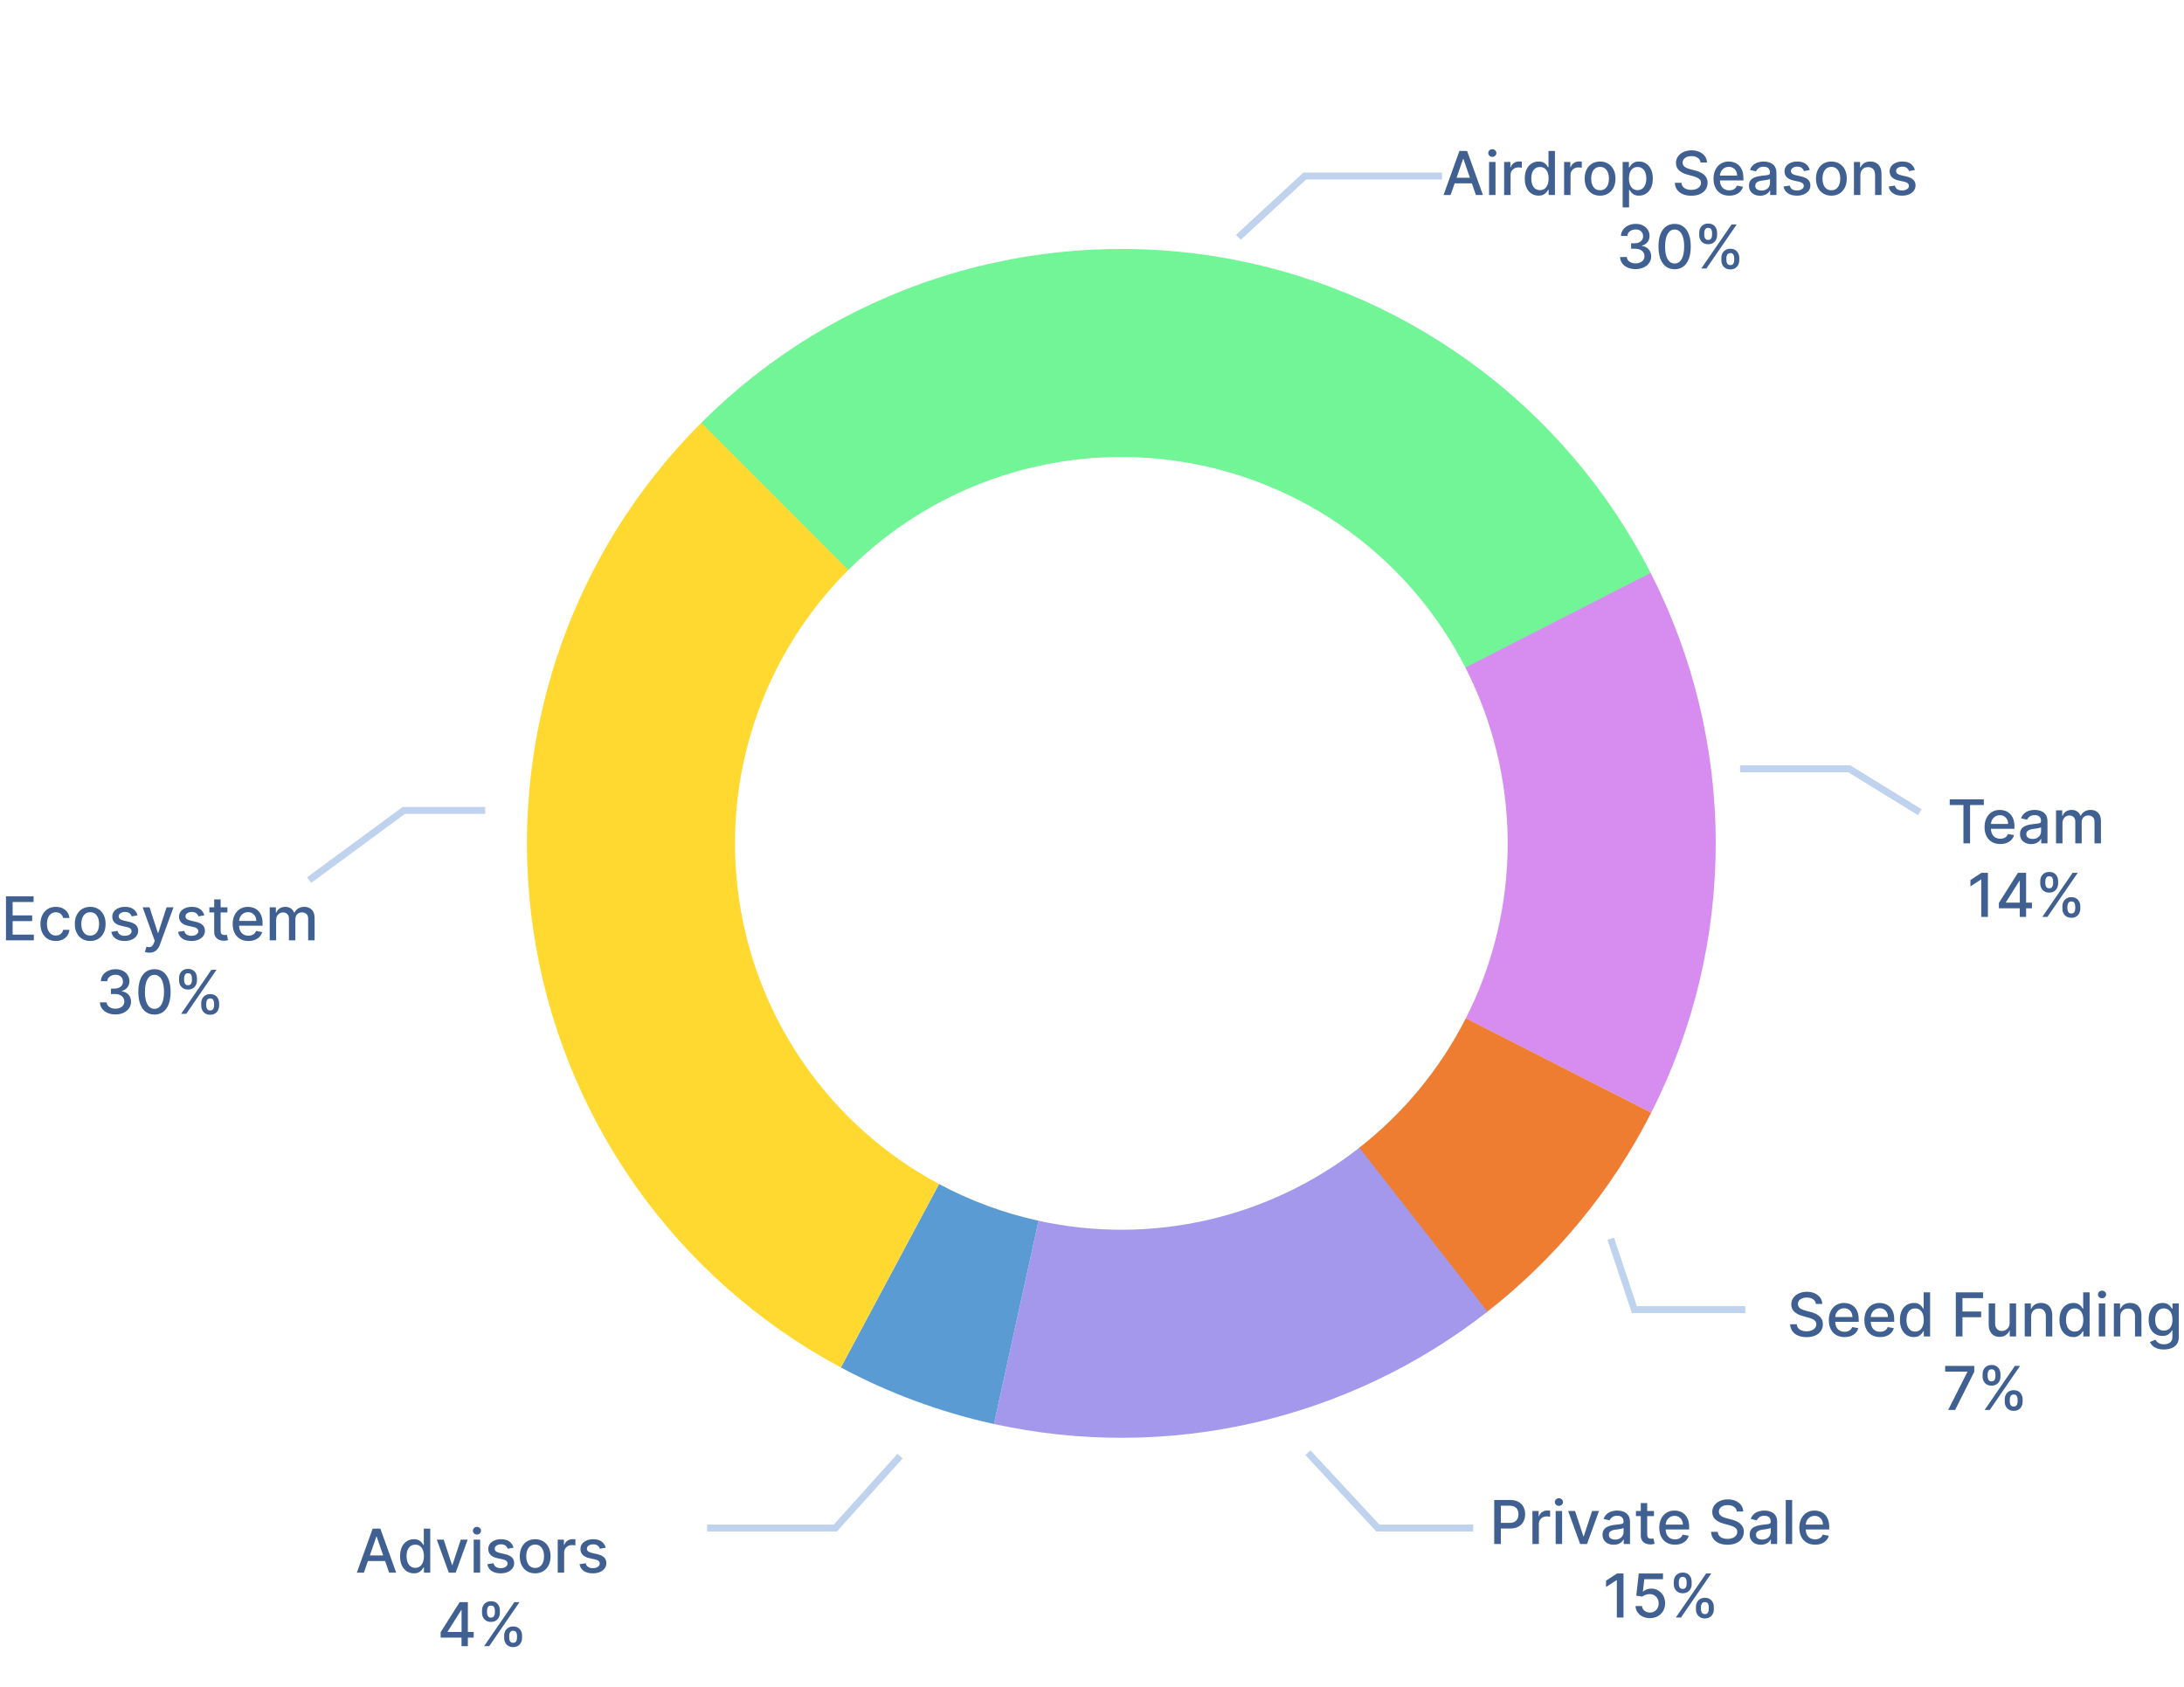 <svg width="505" height="390" viewBox="0 0 505 390" fill="none" xmlns="http://www.w3.org/2000/svg">
<path d="M286.936 54.33L301.685 40.704H332.623" stroke="#BFD2EE" stroke-width="1.603" stroke-linecap="square"/>
<path d="M443.235 187.386L427.605 177.767L403.158 177.767" stroke="#BFD2EE" stroke-width="1.603" stroke-linecap="square"/>
<path d="M372.7 287.177L377.91 302.807H402.758" stroke="#BFD2EE" stroke-width="1.603" stroke-linecap="square"/>
<path d="M302.966 336.472L318.596 353.304H339.837" stroke="#BFD2EE" stroke-width="1.603" stroke-linecap="square"/>
<path d="M111.398 187.386H93.364L72.123 203.016" stroke="#BFD2EE" stroke-width="1.603" stroke-linecap="square"/>
<path d="M335.422 45.085H333.791L337.455 34.903H339.23L342.894 45.085H341.264L338.385 36.753H338.306L335.422 45.085ZM335.695 41.098H340.985V42.39H335.695V41.098ZM344.314 45.085V37.449H345.8V45.085H344.314ZM345.064 36.27C344.806 36.27 344.584 36.184 344.398 36.012C344.216 35.836 344.125 35.627 344.125 35.385C344.125 35.14 344.216 34.931 344.398 34.759C344.584 34.583 344.806 34.495 345.064 34.495C345.323 34.495 345.543 34.583 345.726 34.759C345.911 34.931 346.004 35.14 346.004 35.385C346.004 35.627 345.911 35.836 345.726 36.012C345.543 36.184 345.323 36.27 345.064 36.27ZM347.8 45.085V37.449H349.237V38.662H349.316C349.456 38.251 349.701 37.928 350.052 37.692C350.407 37.454 350.808 37.334 351.255 37.334C351.348 37.334 351.458 37.338 351.583 37.344C351.713 37.351 351.814 37.359 351.887 37.369V38.791C351.827 38.774 351.721 38.756 351.569 38.736C351.416 38.713 351.264 38.701 351.111 38.701C350.76 38.701 350.447 38.776 350.172 38.925C349.9 39.071 349.684 39.275 349.525 39.537C349.366 39.795 349.287 40.09 349.287 40.422V45.085H347.8ZM355.758 45.234C355.142 45.234 354.592 45.077 354.108 44.762C353.627 44.444 353.249 43.991 352.974 43.405C352.702 42.815 352.567 42.107 352.567 41.282C352.567 40.456 352.704 39.75 352.979 39.164C353.258 38.577 353.639 38.128 354.123 37.816C354.607 37.505 355.155 37.349 355.768 37.349C356.242 37.349 356.623 37.429 356.912 37.588C357.203 37.744 357.429 37.926 357.588 38.135C357.75 38.343 357.876 38.527 357.966 38.687H358.055V34.903H359.542V45.085H358.09V43.897H357.966C357.876 44.059 357.747 44.245 357.578 44.454C357.412 44.662 357.184 44.845 356.892 45C356.6 45.156 356.222 45.234 355.758 45.234ZM356.086 43.966C356.514 43.966 356.875 43.854 357.17 43.628C357.469 43.4 357.694 43.083 357.846 42.679C358.002 42.274 358.08 41.804 358.08 41.267C358.08 40.736 358.004 40.273 357.851 39.875C357.699 39.477 357.475 39.167 357.18 38.945C356.885 38.723 356.521 38.612 356.086 38.612C355.639 38.612 355.266 38.728 354.968 38.96C354.67 39.192 354.444 39.508 354.292 39.91C354.143 40.311 354.068 40.763 354.068 41.267C354.068 41.777 354.144 42.236 354.297 42.644C354.449 43.052 354.675 43.375 354.973 43.613C355.274 43.849 355.646 43.966 356.086 43.966ZM361.663 45.085V37.449H363.1V38.662H363.18C363.319 38.251 363.564 37.928 363.915 37.692C364.27 37.454 364.671 37.334 365.119 37.334C365.211 37.334 365.321 37.338 365.447 37.344C365.576 37.351 365.677 37.359 365.75 37.369V38.791C365.69 38.774 365.584 38.756 365.432 38.736C365.279 38.713 365.127 38.701 364.974 38.701C364.623 38.701 364.31 38.776 364.035 38.925C363.763 39.071 363.548 39.275 363.388 39.537C363.229 39.795 363.15 40.09 363.15 40.422V45.085H361.663ZM369.98 45.239C369.264 45.239 368.639 45.075 368.105 44.747C367.572 44.419 367.157 43.96 366.862 43.37C366.567 42.78 366.42 42.09 366.42 41.302C366.42 40.509 366.567 39.817 366.862 39.224C367.157 38.63 367.572 38.169 368.105 37.841C368.639 37.513 369.264 37.349 369.98 37.349C370.695 37.349 371.32 37.513 371.854 37.841C372.387 38.169 372.802 38.63 373.097 39.224C373.392 39.817 373.539 40.509 373.539 41.302C373.539 42.09 373.392 42.78 373.097 43.37C372.802 43.96 372.387 44.419 371.854 44.747C371.32 45.075 370.695 45.239 369.98 45.239ZM369.985 43.991C370.449 43.991 370.833 43.869 371.138 43.623C371.443 43.378 371.668 43.052 371.814 42.644C371.963 42.236 372.038 41.787 372.038 41.297C372.038 40.809 371.963 40.362 371.814 39.954C371.668 39.543 371.443 39.214 371.138 38.965C370.833 38.716 370.449 38.592 369.985 38.592C369.517 38.592 369.129 38.716 368.821 38.965C368.516 39.214 368.289 39.543 368.14 39.954C367.994 40.362 367.921 40.809 367.921 41.297C367.921 41.787 367.994 42.236 368.14 42.644C368.289 43.052 368.516 43.378 368.821 43.623C369.129 43.869 369.517 43.991 369.985 43.991ZM375.199 47.949V37.449H376.65V38.687H376.775C376.861 38.527 376.985 38.343 377.147 38.135C377.31 37.926 377.535 37.744 377.824 37.588C378.112 37.429 378.493 37.349 378.967 37.349C379.583 37.349 380.134 37.505 380.618 37.816C381.101 38.128 381.481 38.577 381.756 39.164C382.034 39.75 382.174 40.456 382.174 41.282C382.174 42.107 382.036 42.815 381.761 43.405C381.486 43.991 381.108 44.444 380.627 44.762C380.147 45.077 379.598 45.234 378.982 45.234C378.518 45.234 378.138 45.156 377.843 45C377.552 44.845 377.323 44.662 377.157 44.454C376.992 44.245 376.864 44.059 376.775 43.897H376.685V47.949H375.199ZM376.655 41.267C376.655 41.804 376.733 42.274 376.889 42.679C377.045 43.083 377.27 43.4 377.565 43.628C377.86 43.854 378.221 43.966 378.649 43.966C379.093 43.966 379.464 43.849 379.762 43.613C380.061 43.375 380.286 43.052 380.439 42.644C380.594 42.236 380.672 41.777 380.672 41.267C380.672 40.763 380.596 40.311 380.444 39.91C380.294 39.508 380.069 39.192 379.767 38.96C379.469 38.728 379.096 38.612 378.649 38.612C378.218 38.612 377.853 38.723 377.555 38.945C377.26 39.167 377.036 39.477 376.884 39.875C376.731 40.273 376.655 40.736 376.655 41.267ZM393.217 37.578C393.164 37.107 392.945 36.743 392.561 36.484C392.176 36.222 391.692 36.091 391.109 36.091C390.691 36.091 390.33 36.158 390.025 36.29C389.72 36.419 389.483 36.599 389.314 36.827C389.148 37.053 389.066 37.309 389.066 37.598C389.066 37.84 389.122 38.048 389.235 38.224C389.351 38.4 389.501 38.547 389.687 38.667C389.876 38.783 390.078 38.88 390.294 38.96C390.509 39.036 390.716 39.099 390.915 39.149L391.909 39.407C392.234 39.487 392.567 39.595 392.909 39.731C393.25 39.866 393.566 40.045 393.858 40.267C394.15 40.49 394.385 40.765 394.564 41.093C394.746 41.421 394.838 41.814 394.838 42.271C394.838 42.848 394.688 43.36 394.39 43.807C394.095 44.255 393.666 44.608 393.102 44.866C392.542 45.125 391.865 45.254 391.069 45.254C390.307 45.254 389.647 45.133 389.09 44.891C388.534 44.649 388.098 44.306 387.783 43.862C387.468 43.414 387.294 42.884 387.261 42.271H388.802C388.832 42.639 388.951 42.946 389.16 43.191C389.372 43.433 389.642 43.613 389.97 43.733C390.302 43.849 390.665 43.907 391.059 43.907C391.493 43.907 391.879 43.839 392.218 43.703C392.559 43.564 392.827 43.371 393.023 43.126C393.218 42.878 393.316 42.588 393.316 42.256C393.316 41.955 393.23 41.708 393.058 41.515C392.889 41.323 392.658 41.164 392.367 41.038C392.078 40.912 391.752 40.801 391.387 40.705L390.184 40.377C389.369 40.155 388.722 39.828 388.245 39.398C387.771 38.967 387.534 38.397 387.534 37.687C387.534 37.101 387.693 36.589 388.012 36.151C388.33 35.714 388.761 35.374 389.304 35.132C389.848 34.887 390.461 34.764 391.144 34.764C391.833 34.764 392.441 34.885 392.968 35.127C393.499 35.369 393.916 35.702 394.221 36.126C394.526 36.547 394.685 37.031 394.698 37.578H393.217ZM399.845 45.239C399.093 45.239 398.445 45.078 397.901 44.757C397.361 44.432 396.943 43.976 396.648 43.39C396.357 42.8 396.211 42.109 396.211 41.316C396.211 40.534 396.357 39.845 396.648 39.248C396.943 38.652 397.354 38.186 397.881 37.851C398.412 37.517 399.031 37.349 399.741 37.349C400.172 37.349 400.589 37.42 400.994 37.563C401.398 37.706 401.761 37.929 402.082 38.234C402.404 38.539 402.657 38.935 402.843 39.422C403.029 39.906 403.121 40.495 403.121 41.187V41.714H397.051V40.601H401.665C401.665 40.209 401.585 39.863 401.426 39.562C401.267 39.257 401.043 39.016 400.755 38.841C400.47 38.665 400.135 38.577 399.751 38.577C399.333 38.577 398.969 38.68 398.657 38.885C398.349 39.088 398.11 39.353 397.941 39.681C397.775 40.006 397.692 40.359 397.692 40.74V41.61C397.692 42.12 397.782 42.554 397.961 42.912C398.143 43.27 398.397 43.544 398.722 43.733C399.046 43.918 399.426 44.011 399.86 44.011C400.142 44.011 400.399 43.971 400.631 43.892C400.863 43.809 401.063 43.686 401.232 43.524C401.401 43.361 401.531 43.161 401.62 42.922L403.027 43.176C402.914 43.59 402.712 43.953 402.42 44.265C402.132 44.573 401.769 44.813 401.332 44.986C400.897 45.155 400.402 45.239 399.845 45.239ZM406.993 45.254C406.509 45.254 406.072 45.164 405.681 44.986C405.289 44.803 404.98 44.54 404.751 44.195C404.526 43.85 404.413 43.428 404.413 42.927C404.413 42.496 404.496 42.142 404.661 41.863C404.827 41.585 405.051 41.365 405.333 41.202C405.614 41.04 405.929 40.917 406.277 40.834C406.625 40.751 406.98 40.688 407.341 40.645C407.798 40.592 408.17 40.549 408.455 40.516C408.74 40.48 408.947 40.422 409.076 40.342C409.205 40.263 409.27 40.133 409.27 39.954V39.919C409.27 39.485 409.147 39.149 408.902 38.91C408.66 38.672 408.299 38.552 407.818 38.552C407.318 38.552 406.923 38.663 406.635 38.885C406.35 39.104 406.153 39.348 406.044 39.616L404.646 39.298C404.812 38.834 405.054 38.459 405.372 38.174C405.694 37.886 406.063 37.677 406.481 37.548C406.899 37.416 407.338 37.349 407.798 37.349C408.103 37.349 408.427 37.386 408.768 37.459C409.113 37.528 409.434 37.657 409.732 37.846C410.034 38.035 410.281 38.305 410.473 38.657C410.665 39.005 410.762 39.457 410.762 40.014V45.085H409.31V44.041H409.25C409.154 44.233 409.01 44.422 408.818 44.608C408.625 44.793 408.378 44.947 408.077 45.07C407.775 45.193 407.414 45.254 406.993 45.254ZM407.316 44.061C407.727 44.061 408.079 43.98 408.37 43.817C408.665 43.655 408.889 43.443 409.041 43.181C409.197 42.916 409.275 42.632 409.275 42.331V41.346C409.222 41.399 409.119 41.449 408.967 41.495C408.818 41.539 408.647 41.577 408.455 41.61C408.262 41.64 408.075 41.668 407.893 41.694C407.711 41.718 407.558 41.737 407.436 41.754C407.147 41.791 406.884 41.852 406.645 41.938C406.41 42.024 406.221 42.148 406.078 42.311C405.939 42.47 405.869 42.682 405.869 42.947C405.869 43.315 406.005 43.593 406.277 43.782C406.549 43.968 406.895 44.061 407.316 44.061ZM418.464 39.313L417.116 39.552C417.06 39.379 416.971 39.215 416.848 39.059C416.729 38.904 416.566 38.776 416.361 38.677C416.155 38.577 415.898 38.527 415.59 38.527C415.169 38.527 414.818 38.622 414.536 38.811C414.254 38.996 414.114 39.237 414.114 39.532C414.114 39.787 414.208 39.992 414.397 40.148C414.586 40.304 414.891 40.432 415.312 40.531L416.525 40.809C417.228 40.972 417.751 41.222 418.096 41.56C418.441 41.898 418.613 42.337 418.613 42.878C418.613 43.335 418.48 43.743 418.215 44.101C417.953 44.455 417.587 44.734 417.116 44.936C416.649 45.138 416.107 45.239 415.491 45.239C414.636 45.239 413.938 45.057 413.398 44.692C412.857 44.324 412.526 43.802 412.403 43.126L413.84 42.907C413.93 43.282 414.114 43.565 414.392 43.758C414.67 43.947 415.033 44.041 415.481 44.041C415.968 44.041 416.357 43.94 416.649 43.738C416.941 43.532 417.087 43.282 417.087 42.987C417.087 42.748 416.997 42.548 416.818 42.385C416.643 42.223 416.372 42.1 416.008 42.017L414.715 41.734C414.003 41.572 413.476 41.313 413.134 40.959C412.796 40.604 412.627 40.155 412.627 39.611C412.627 39.16 412.753 38.766 413.005 38.428C413.257 38.09 413.605 37.826 414.049 37.638C414.493 37.445 415.002 37.349 415.575 37.349C416.401 37.349 417.05 37.528 417.524 37.886C417.998 38.241 418.311 38.716 418.464 39.313ZM423.464 45.239C422.748 45.239 422.123 45.075 421.59 44.747C421.056 44.419 420.642 43.96 420.347 43.37C420.052 42.78 419.904 42.09 419.904 41.302C419.904 40.509 420.052 39.817 420.347 39.224C420.642 38.63 421.056 38.169 421.59 37.841C422.123 37.513 422.748 37.349 423.464 37.349C424.18 37.349 424.805 37.513 425.338 37.841C425.872 38.169 426.286 38.63 426.581 39.224C426.876 39.817 427.024 40.509 427.024 41.302C427.024 42.09 426.876 42.78 426.581 43.37C426.286 43.96 425.872 44.419 425.338 44.747C424.805 45.075 424.18 45.239 423.464 45.239ZM423.469 43.991C423.933 43.991 424.317 43.869 424.622 43.623C424.927 43.378 425.153 43.052 425.298 42.644C425.448 42.236 425.522 41.787 425.522 41.297C425.522 40.809 425.448 40.362 425.298 39.954C425.153 39.543 424.927 39.214 424.622 38.965C424.317 38.716 423.933 38.592 423.469 38.592C423.002 38.592 422.614 38.716 422.306 38.965C422.001 39.214 421.774 39.543 421.624 39.954C421.479 40.362 421.406 40.809 421.406 41.297C421.406 41.787 421.479 42.236 421.624 42.644C421.774 43.052 422.001 43.378 422.306 43.623C422.614 43.869 423.002 43.991 423.469 43.991ZM430.169 40.551V45.085H428.683V37.449H430.11V38.691H430.204C430.38 38.287 430.655 37.962 431.029 37.717C431.407 37.472 431.883 37.349 432.456 37.349C432.977 37.349 433.432 37.459 433.824 37.677C434.215 37.893 434.518 38.214 434.733 38.642C434.949 39.069 435.056 39.598 435.056 40.228V45.085H433.57V40.407C433.57 39.853 433.426 39.421 433.137 39.109C432.849 38.794 432.453 38.637 431.949 38.637C431.605 38.637 431.298 38.711 431.029 38.861C430.764 39.01 430.554 39.228 430.398 39.517C430.246 39.802 430.169 40.147 430.169 40.551ZM442.772 39.313L441.425 39.552C441.369 39.379 441.279 39.215 441.157 39.059C441.037 38.904 440.875 38.776 440.669 38.677C440.464 38.577 440.207 38.527 439.899 38.527C439.478 38.527 439.127 38.622 438.845 38.811C438.563 38.996 438.422 39.237 438.422 39.532C438.422 39.787 438.517 39.992 438.706 40.148C438.895 40.304 439.199 40.432 439.62 40.531L440.833 40.809C441.536 40.972 442.06 41.222 442.404 41.56C442.749 41.898 442.922 42.337 442.922 42.878C442.922 43.335 442.789 43.743 442.524 44.101C442.262 44.455 441.896 44.734 441.425 44.936C440.958 45.138 440.416 45.239 439.799 45.239C438.944 45.239 438.247 45.057 437.706 44.692C437.166 44.324 436.835 43.802 436.712 43.126L438.149 42.907C438.238 43.282 438.422 43.565 438.701 43.758C438.979 43.947 439.342 44.041 439.789 44.041C440.277 44.041 440.666 43.94 440.958 43.738C441.249 43.532 441.395 43.282 441.395 42.987C441.395 42.748 441.306 42.548 441.127 42.385C440.951 42.223 440.681 42.1 440.316 42.017L439.024 41.734C438.311 41.572 437.784 41.313 437.443 40.959C437.105 40.604 436.936 40.155 436.936 39.611C436.936 39.16 437.062 38.766 437.314 38.428C437.565 38.09 437.913 37.826 438.358 37.638C438.802 37.445 439.31 37.349 439.884 37.349C440.709 37.349 441.359 37.528 441.833 37.886C442.307 38.241 442.62 38.716 442.772 39.313ZM378.197 62.224C377.514 62.224 376.904 62.106 376.367 61.871C375.834 61.636 375.411 61.309 375.1 60.892C374.791 60.471 374.626 59.984 374.603 59.43H376.164C376.184 59.732 376.285 59.994 376.467 60.216C376.652 60.434 376.894 60.603 377.193 60.723C377.491 60.842 377.822 60.902 378.187 60.902C378.588 60.902 378.943 60.832 379.251 60.693C379.563 60.554 379.806 60.36 379.982 60.111C380.157 59.859 380.245 59.569 380.245 59.241C380.245 58.9 380.157 58.6 379.982 58.341C379.809 58.08 379.556 57.874 379.221 57.725C378.89 57.576 378.489 57.501 378.018 57.501H377.158V56.248H378.018C378.396 56.248 378.727 56.18 379.012 56.044C379.301 55.909 379.526 55.72 379.688 55.478C379.851 55.233 379.932 54.946 379.932 54.618C379.932 54.303 379.861 54.029 379.718 53.797C379.579 53.562 379.38 53.378 379.122 53.245C378.867 53.113 378.565 53.047 378.217 53.047C377.885 53.047 377.576 53.108 377.287 53.231C377.002 53.35 376.77 53.522 376.591 53.748C376.412 53.97 376.316 54.236 376.303 54.548H374.816C374.833 53.998 374.995 53.514 375.304 53.096C375.615 52.679 376.026 52.352 376.536 52.117C377.047 51.882 377.614 51.764 378.237 51.764C378.89 51.764 379.453 51.892 379.927 52.147C380.404 52.399 380.772 52.735 381.031 53.156C381.293 53.577 381.422 54.038 381.419 54.538C381.422 55.108 381.263 55.592 380.941 55.99C380.623 56.388 380.199 56.654 379.669 56.79V56.87C380.345 56.972 380.868 57.241 381.24 57.675C381.614 58.109 381.8 58.648 381.796 59.291C381.8 59.851 381.644 60.353 381.329 60.797C381.018 61.241 380.592 61.591 380.051 61.846C379.511 62.098 378.893 62.224 378.197 62.224ZM387.22 62.254C386.435 62.251 385.764 62.044 385.207 61.633C384.65 61.222 384.224 60.623 383.929 59.838C383.634 59.052 383.487 58.106 383.487 56.999C383.487 55.895 383.634 54.952 383.929 54.17C384.228 53.388 384.655 52.791 385.212 52.38C385.772 51.969 386.442 51.764 387.22 51.764C387.999 51.764 388.667 51.971 389.224 52.385C389.781 52.796 390.207 53.393 390.502 54.175C390.8 54.954 390.949 55.895 390.949 56.999C390.949 58.109 390.802 59.057 390.507 59.843C390.212 60.625 389.786 61.223 389.229 61.638C388.672 62.048 388.003 62.254 387.22 62.254ZM387.22 60.927C387.91 60.927 388.448 60.59 388.836 59.917C389.227 59.245 389.423 58.272 389.423 56.999C389.423 56.154 389.333 55.44 389.154 54.856C388.979 54.27 388.725 53.825 388.394 53.524C388.066 53.219 387.675 53.066 387.22 53.066C386.534 53.066 385.996 53.405 385.605 54.081C385.214 54.757 385.016 55.73 385.013 56.999C385.013 57.847 385.101 58.565 385.277 59.152C385.456 59.735 385.709 60.178 386.037 60.479C386.365 60.777 386.76 60.927 387.22 60.927ZM398.027 60.176V59.639C398.027 59.255 398.107 58.903 398.266 58.585C398.428 58.264 398.664 58.007 398.972 57.814C399.284 57.619 399.66 57.521 400.101 57.521C400.551 57.521 400.929 57.617 401.234 57.809C401.539 58.002 401.769 58.258 401.925 58.58C402.084 58.901 402.164 59.255 402.164 59.639V60.176C402.164 60.56 402.084 60.913 401.925 61.235C401.766 61.553 401.532 61.81 401.224 62.005C400.919 62.198 400.545 62.294 400.101 62.294C399.653 62.294 399.275 62.198 398.967 62.005C398.659 61.81 398.425 61.553 398.266 61.235C398.107 60.913 398.027 60.56 398.027 60.176ZM399.186 59.639V60.176C399.186 60.461 399.254 60.719 399.39 60.951C399.526 61.183 399.763 61.299 400.101 61.299C400.435 61.299 400.669 61.183 400.802 60.951C400.934 60.719 401 60.461 401 60.176V59.639C401 59.354 400.936 59.095 400.807 58.863C400.681 58.631 400.445 58.515 400.101 58.515C399.769 58.515 399.534 58.631 399.395 58.863C399.255 59.095 399.186 59.354 399.186 59.639ZM392.907 54.349V53.812C392.907 53.428 392.986 53.075 393.145 52.753C393.308 52.432 393.543 52.175 393.851 51.983C394.163 51.791 394.539 51.694 394.98 51.694C395.431 51.694 395.808 51.791 396.113 51.983C396.418 52.175 396.649 52.432 396.804 52.753C396.96 53.075 397.038 53.428 397.038 53.812V54.349C397.038 54.734 396.959 55.087 396.799 55.408C396.644 55.726 396.412 55.983 396.103 56.179C395.799 56.371 395.424 56.467 394.98 56.467C394.529 56.467 394.15 56.371 393.841 56.179C393.536 55.983 393.304 55.726 393.145 55.408C392.986 55.087 392.907 54.734 392.907 54.349ZM394.07 53.812V54.349C394.07 54.634 394.136 54.893 394.269 55.125C394.405 55.357 394.642 55.473 394.98 55.473C395.311 55.473 395.543 55.357 395.676 55.125C395.812 54.893 395.88 54.634 395.88 54.349V53.812C395.88 53.527 395.815 53.269 395.686 53.037C395.557 52.805 395.321 52.689 394.98 52.689C394.648 52.689 394.413 52.805 394.274 53.037C394.138 53.269 394.07 53.527 394.07 53.812ZM393.379 62.085L400.379 51.903H401.567L394.567 62.085H393.379Z" fill="#3F6091"/>
<path d="M450.83 186.141V184.818H458.71V186.141H455.533V195H454.002V186.141H450.83ZM462.516 195.154C461.764 195.154 461.116 194.993 460.572 194.672C460.032 194.347 459.614 193.891 459.319 193.305C459.028 192.715 458.882 192.024 458.882 191.232C458.882 190.449 459.028 189.76 459.319 189.163C459.614 188.567 460.025 188.101 460.552 187.766C461.083 187.432 461.702 187.264 462.412 187.264C462.843 187.264 463.26 187.335 463.665 187.478C464.069 187.621 464.432 187.844 464.753 188.149C465.075 188.454 465.328 188.85 465.514 189.337C465.7 189.821 465.792 190.41 465.792 191.102V191.629H459.722V190.516H464.336C464.336 190.125 464.256 189.778 464.097 189.477C463.938 189.172 463.714 188.931 463.426 188.756C463.141 188.58 462.806 188.492 462.422 188.492C462.004 188.492 461.639 188.595 461.328 188.8C461.02 189.003 460.781 189.268 460.612 189.596C460.446 189.921 460.363 190.274 460.363 190.655V191.525C460.363 192.035 460.453 192.469 460.632 192.827C460.814 193.185 461.068 193.459 461.392 193.648C461.717 193.833 462.097 193.926 462.531 193.926C462.813 193.926 463.07 193.886 463.302 193.807C463.534 193.724 463.734 193.601 463.903 193.439C464.072 193.277 464.201 193.076 464.291 192.837L465.698 193.091C465.585 193.505 465.383 193.868 465.091 194.18C464.803 194.488 464.44 194.728 464.003 194.901C463.568 195.07 463.073 195.154 462.516 195.154ZM469.664 195.169C469.18 195.169 468.743 195.08 468.351 194.901C467.96 194.718 467.65 194.455 467.422 194.11C467.196 193.765 467.084 193.343 467.084 192.842C467.084 192.411 467.167 192.057 467.332 191.778C467.498 191.5 467.722 191.28 468.003 191.117C468.285 190.955 468.6 190.832 468.948 190.749C469.296 190.666 469.651 190.603 470.012 190.56C470.469 190.507 470.841 190.464 471.126 190.431C471.411 190.395 471.618 190.337 471.747 190.257C471.876 190.178 471.941 190.048 471.941 189.869V189.835C471.941 189.4 471.818 189.064 471.573 188.825C471.331 188.587 470.97 188.467 470.489 188.467C469.989 188.467 469.594 188.578 469.306 188.8C469.021 189.019 468.824 189.263 468.714 189.531L467.317 189.213C467.483 188.749 467.725 188.375 468.043 188.089C468.365 187.801 468.734 187.592 469.152 187.463C469.57 187.33 470.009 187.264 470.469 187.264C470.774 187.264 471.097 187.301 471.439 187.374C471.784 187.443 472.105 187.572 472.403 187.761C472.705 187.95 472.952 188.22 473.144 188.572C473.336 188.92 473.432 189.372 473.432 189.929V195H471.981V193.956H471.921C471.825 194.148 471.681 194.337 471.489 194.523C471.296 194.708 471.049 194.862 470.748 194.985C470.446 195.108 470.085 195.169 469.664 195.169ZM469.987 193.976C470.398 193.976 470.749 193.895 471.041 193.732C471.336 193.57 471.56 193.358 471.712 193.096C471.868 192.831 471.946 192.547 471.946 192.246V191.261C471.893 191.314 471.79 191.364 471.638 191.411C471.489 191.454 471.318 191.492 471.126 191.525C470.933 191.555 470.746 191.583 470.564 191.609C470.382 191.633 470.229 191.652 470.106 191.669C469.818 191.705 469.555 191.767 469.316 191.853C469.081 191.939 468.892 192.063 468.749 192.226C468.61 192.385 468.54 192.597 468.54 192.862C468.54 193.23 468.676 193.509 468.948 193.697C469.22 193.883 469.566 193.976 469.987 193.976ZM475.412 195V187.364H476.839V188.607H476.934C477.093 188.186 477.353 187.857 477.714 187.622C478.075 187.384 478.508 187.264 479.012 187.264C479.522 187.264 479.95 187.384 480.294 187.622C480.642 187.861 480.899 188.189 481.065 188.607H481.145C481.327 188.199 481.617 187.874 482.015 187.632C482.412 187.387 482.886 187.264 483.437 187.264C484.129 187.264 484.694 187.481 485.132 187.915C485.573 188.35 485.793 189.004 485.793 189.879V195H484.307V190.018C484.307 189.501 484.166 189.127 483.884 188.895C483.602 188.663 483.266 188.547 482.875 188.547C482.391 188.547 482.015 188.696 481.746 188.994C481.478 189.289 481.343 189.669 481.343 190.133V195H479.862V189.924C479.862 189.51 479.733 189.177 479.474 188.925C479.216 188.673 478.879 188.547 478.465 188.547C478.183 188.547 477.923 188.621 477.684 188.771C477.449 188.916 477.258 189.12 477.113 189.382C476.97 189.644 476.899 189.947 476.899 190.292V195H475.412ZM459.657 201.818V212H458.116V203.359H458.056L455.62 204.95V203.479L458.16 201.818H459.657ZM462.197 210.011V208.768L466.597 201.818H467.577V203.648H466.955L463.808 208.629V208.709H469.839V210.011H462.197ZM467.025 212V209.634L467.035 209.067V201.818H468.491V212H467.025ZM476.886 210.091V209.554C476.886 209.17 476.965 208.818 477.124 208.5C477.287 208.179 477.522 207.922 477.83 207.729C478.142 207.534 478.518 207.436 478.959 207.436C479.41 207.436 479.788 207.532 480.093 207.724C480.397 207.917 480.628 208.174 480.784 208.495C480.943 208.817 481.022 209.17 481.022 209.554V210.091C481.022 210.475 480.943 210.828 480.784 211.15C480.624 211.468 480.391 211.725 480.083 211.92C479.778 212.113 479.403 212.209 478.959 212.209C478.512 212.209 478.134 212.113 477.825 211.92C477.517 211.725 477.284 211.468 477.124 211.15C476.965 210.828 476.886 210.475 476.886 210.091ZM478.044 209.554V210.091C478.044 210.376 478.112 210.634 478.248 210.866C478.384 211.098 478.621 211.214 478.959 211.214C479.294 211.214 479.527 211.098 479.66 210.866C479.793 210.634 479.859 210.376 479.859 210.091V209.554C479.859 209.269 479.794 209.01 479.665 208.778C479.539 208.546 479.304 208.43 478.959 208.43C478.628 208.43 478.392 208.546 478.253 208.778C478.114 209.01 478.044 209.269 478.044 209.554ZM471.765 204.264V203.727C471.765 203.343 471.845 202.99 472.004 202.668C472.166 202.347 472.401 202.09 472.71 201.898C473.021 201.705 473.397 201.609 473.838 201.609C474.289 201.609 474.667 201.705 474.972 201.898C475.277 202.09 475.507 202.347 475.663 202.668C475.819 202.99 475.896 203.343 475.896 203.727V204.264C475.896 204.649 475.817 205.002 475.658 205.323C475.502 205.641 475.27 205.898 474.962 206.094C474.657 206.286 474.282 206.382 473.838 206.382C473.387 206.382 473.008 206.286 472.7 206.094C472.395 205.898 472.163 205.641 472.004 205.323C471.845 205.002 471.765 204.649 471.765 204.264ZM472.928 203.727V204.264C472.928 204.549 472.995 204.808 473.127 205.04C473.263 205.272 473.5 205.388 473.838 205.388C474.17 205.388 474.402 205.272 474.534 205.04C474.67 204.808 474.738 204.549 474.738 204.264V203.727C474.738 203.442 474.673 203.184 474.544 202.952C474.415 202.72 474.18 202.604 473.838 202.604C473.507 202.604 473.271 202.72 473.132 202.952C472.996 203.184 472.928 203.442 472.928 203.727ZM472.237 212L479.237 201.818H480.426L473.426 212H472.237Z" fill="#3F6091"/>
<path d="M419.878 301.493C419.825 301.022 419.606 300.658 419.222 300.399C418.837 300.137 418.353 300.006 417.77 300.006C417.352 300.006 416.991 300.073 416.686 300.205C416.381 300.335 416.144 300.513 415.975 300.742C415.81 300.968 415.727 301.224 415.727 301.513C415.727 301.755 415.783 301.964 415.896 302.139C416.012 302.315 416.162 302.462 416.348 302.582C416.537 302.698 416.739 302.795 416.955 302.875C417.17 302.951 417.377 303.014 417.576 303.064L418.57 303.322C418.895 303.402 419.228 303.51 419.57 303.646C419.911 303.781 420.228 303.96 420.519 304.183C420.811 304.405 421.046 304.68 421.225 305.008C421.408 305.336 421.499 305.729 421.499 306.186C421.499 306.763 421.35 307.275 421.051 307.722C420.756 308.17 420.327 308.523 419.764 308.781C419.203 309.04 418.526 309.169 417.73 309.169C416.968 309.169 416.308 309.048 415.752 308.806C415.195 308.564 414.759 308.221 414.444 307.777C414.129 307.33 413.955 306.799 413.922 306.186H415.463C415.493 306.554 415.612 306.861 415.821 307.106C416.033 307.348 416.303 307.528 416.631 307.648C416.963 307.764 417.326 307.822 417.72 307.822C418.154 307.822 418.541 307.754 418.879 307.618C419.22 307.479 419.488 307.286 419.684 307.041C419.88 306.793 419.977 306.503 419.977 306.171C419.977 305.87 419.891 305.623 419.719 305.43C419.55 305.238 419.319 305.079 419.028 304.953C418.739 304.827 418.413 304.716 418.048 304.62L416.845 304.292C416.03 304.07 415.384 303.743 414.906 303.312C414.432 302.882 414.195 302.312 414.195 301.602C414.195 301.016 414.354 300.504 414.673 300.066C414.991 299.629 415.422 299.289 415.965 299.047C416.509 298.802 417.122 298.679 417.805 298.679C418.494 298.679 419.102 298.8 419.629 299.042C420.16 299.284 420.577 299.617 420.882 300.041C421.187 300.462 421.346 300.946 421.359 301.493H419.878ZM426.506 309.154C425.754 309.154 425.106 308.993 424.562 308.672C424.022 308.347 423.605 307.891 423.31 307.305C423.018 306.715 422.872 306.024 422.872 305.232C422.872 304.449 423.018 303.76 423.31 303.163C423.605 302.567 424.016 302.101 424.543 301.766C425.073 301.432 425.693 301.264 426.402 301.264C426.833 301.264 427.25 301.335 427.655 301.478C428.059 301.621 428.422 301.844 428.744 302.149C429.065 302.454 429.319 302.85 429.504 303.337C429.69 303.821 429.783 304.41 429.783 305.102V305.629H423.712V304.516H428.326C428.326 304.125 428.246 303.778 428.087 303.477C427.928 303.172 427.704 302.931 427.416 302.756C427.131 302.58 426.796 302.492 426.412 302.492C425.994 302.492 425.63 302.595 425.318 302.8C425.01 303.003 424.771 303.268 424.602 303.596C424.436 303.921 424.354 304.274 424.354 304.655V305.525C424.354 306.035 424.443 306.469 424.622 306.827C424.804 307.185 425.058 307.459 425.383 307.648C425.708 307.833 426.087 307.926 426.521 307.926C426.803 307.926 427.06 307.886 427.292 307.807C427.524 307.724 427.724 307.601 427.893 307.439C428.062 307.277 428.192 307.076 428.281 306.837L429.688 307.091C429.575 307.505 429.373 307.868 429.082 308.18C428.793 308.488 428.43 308.728 427.993 308.901C427.559 309.07 427.063 309.154 426.506 309.154ZM434.723 309.154C433.971 309.154 433.323 308.993 432.779 308.672C432.239 308.347 431.821 307.891 431.526 307.305C431.235 306.715 431.089 306.024 431.089 305.232C431.089 304.449 431.235 303.76 431.526 303.163C431.821 302.567 432.232 302.101 432.759 301.766C433.29 301.432 433.909 301.264 434.619 301.264C435.05 301.264 435.467 301.335 435.872 301.478C436.276 301.621 436.639 301.844 436.96 302.149C437.282 302.454 437.535 302.85 437.721 303.337C437.907 303.821 437.999 304.41 437.999 305.102V305.629H431.929V304.516H436.543C436.543 304.125 436.463 303.778 436.304 303.477C436.145 303.172 435.921 302.931 435.633 302.756C435.348 302.58 435.013 302.492 434.629 302.492C434.211 302.492 433.846 302.595 433.535 302.8C433.227 303.003 432.988 303.268 432.819 303.596C432.653 303.921 432.57 304.274 432.57 304.655V305.525C432.57 306.035 432.66 306.469 432.839 306.827C433.021 307.185 433.275 307.459 433.6 307.648C433.924 307.833 434.304 307.926 434.738 307.926C435.02 307.926 435.277 307.886 435.509 307.807C435.741 307.724 435.941 307.601 436.11 307.439C436.279 307.277 436.408 307.076 436.498 306.837L437.905 307.091C437.792 307.505 437.59 307.868 437.298 308.18C437.01 308.488 436.647 308.728 436.21 308.901C435.775 309.07 435.28 309.154 434.723 309.154ZM442.507 309.149C441.891 309.149 441.341 308.992 440.857 308.677C440.376 308.359 439.998 307.906 439.723 307.32C439.451 306.73 439.316 306.022 439.316 305.197C439.316 304.371 439.453 303.665 439.728 303.079C440.007 302.492 440.388 302.043 440.872 301.732C441.356 301.42 441.904 301.264 442.517 301.264C442.991 301.264 443.372 301.344 443.661 301.503C443.952 301.659 444.178 301.841 444.337 302.05C444.499 302.259 444.625 302.442 444.715 302.602H444.804V298.818H446.291V309H444.839V307.812H444.715C444.625 307.974 444.496 308.16 444.327 308.369C444.161 308.577 443.933 308.76 443.641 308.915C443.349 309.071 442.971 309.149 442.507 309.149ZM442.835 307.881C443.263 307.881 443.624 307.769 443.919 307.543C444.218 307.315 444.443 306.998 444.595 306.594C444.751 306.189 444.829 305.719 444.829 305.182C444.829 304.652 444.753 304.187 444.6 303.79C444.448 303.392 444.224 303.082 443.929 302.86C443.634 302.638 443.27 302.527 442.835 302.527C442.388 302.527 442.015 302.643 441.717 302.875C441.419 303.107 441.193 303.424 441.041 303.825C440.892 304.226 440.817 304.678 440.817 305.182C440.817 305.692 440.893 306.151 441.046 306.559C441.198 306.967 441.424 307.29 441.722 307.528C442.023 307.764 442.395 307.881 442.835 307.881ZM452.237 309V298.818H458.551V300.141H453.773V303.243H458.098V304.56H453.773V309H452.237ZM464.679 305.833V301.364H466.171V309H464.709V307.678H464.63C464.454 308.085 464.172 308.425 463.785 308.697C463.4 308.965 462.921 309.099 462.348 309.099C461.857 309.099 461.423 308.992 461.045 308.776C460.671 308.558 460.376 308.234 460.16 307.807C459.948 307.379 459.842 306.851 459.842 306.221V301.364H461.329V306.042C461.329 306.562 461.473 306.977 461.761 307.285C462.049 307.593 462.424 307.747 462.885 307.747C463.163 307.747 463.44 307.678 463.715 307.538C463.993 307.399 464.224 307.189 464.406 306.907C464.592 306.625 464.683 306.267 464.679 305.833ZM469.655 304.466V309H468.168V301.364H469.595V302.607H469.69C469.865 302.202 470.14 301.877 470.515 301.632C470.893 301.387 471.368 301.264 471.942 301.264C472.462 301.264 472.918 301.374 473.309 301.592C473.7 301.808 474.003 302.129 474.219 302.557C474.434 302.984 474.542 303.513 474.542 304.143V309H473.055V304.322C473.055 303.768 472.911 303.336 472.623 303.024C472.334 302.709 471.938 302.552 471.435 302.552C471.09 302.552 470.783 302.626 470.515 302.776C470.25 302.925 470.039 303.143 469.883 303.432C469.731 303.717 469.655 304.062 469.655 304.466ZM479.394 309.149C478.778 309.149 478.227 308.992 477.744 308.677C477.263 308.359 476.885 307.906 476.61 307.32C476.338 306.73 476.202 306.022 476.202 305.197C476.202 304.371 476.34 303.665 476.615 303.079C476.893 302.492 477.275 302.043 477.758 301.732C478.242 301.42 478.791 301.264 479.404 301.264C479.878 301.264 480.259 301.344 480.547 301.503C480.839 301.659 481.065 301.841 481.224 302.05C481.386 302.259 481.512 302.442 481.601 302.602H481.691V298.818H483.177V309H481.726V307.812H481.601C481.512 307.974 481.383 308.16 481.214 308.369C481.048 308.577 480.819 308.76 480.528 308.915C480.236 309.071 479.858 309.149 479.394 309.149ZM479.722 307.881C480.15 307.881 480.511 307.769 480.806 307.543C481.104 307.315 481.33 306.998 481.482 306.594C481.638 306.189 481.716 305.719 481.716 305.182C481.716 304.652 481.64 304.187 481.487 303.79C481.335 303.392 481.111 303.082 480.816 302.86C480.521 302.638 480.156 302.527 479.722 302.527C479.275 302.527 478.902 302.643 478.604 302.875C478.305 303.107 478.08 303.424 477.927 303.825C477.778 304.226 477.704 304.678 477.704 305.182C477.704 305.692 477.78 306.151 477.932 306.559C478.085 306.967 478.31 307.29 478.609 307.528C478.91 307.764 479.281 307.881 479.722 307.881ZM485.299 309V301.364H486.786V309H485.299ZM486.05 300.185C485.791 300.185 485.569 300.099 485.384 299.927C485.201 299.751 485.11 299.542 485.11 299.3C485.11 299.055 485.201 298.846 485.384 298.674C485.569 298.498 485.791 298.411 486.05 298.411C486.308 298.411 486.529 298.498 486.711 298.674C486.897 298.846 486.989 299.055 486.989 299.3C486.989 299.542 486.897 299.751 486.711 299.927C486.529 300.099 486.308 300.185 486.05 300.185ZM490.272 304.466V309H488.785V301.364H490.212V302.607H490.307C490.482 302.202 490.757 301.877 491.132 301.632C491.51 301.387 491.985 301.264 492.559 301.264C493.079 301.264 493.535 301.374 493.926 301.592C494.317 301.808 494.62 302.129 494.836 302.557C495.051 302.984 495.159 303.513 495.159 304.143V309H493.672V304.322C493.672 303.768 493.528 303.336 493.24 303.024C492.952 302.709 492.556 302.552 492.052 302.552C491.707 302.552 491.4 302.626 491.132 302.776C490.867 302.925 490.656 303.143 490.501 303.432C490.348 303.717 490.272 304.062 490.272 304.466ZM500.354 312.023C499.748 312.023 499.226 311.943 498.788 311.784C498.354 311.625 497.999 311.415 497.724 311.153C497.449 310.891 497.244 310.604 497.108 310.293L498.386 309.766C498.475 309.911 498.594 310.066 498.744 310.228C498.896 310.394 499.101 310.535 499.36 310.651C499.622 310.767 499.958 310.825 500.369 310.825C500.933 310.825 501.398 310.687 501.766 310.412C502.134 310.14 502.318 309.706 502.318 309.109V307.608H502.224C502.134 307.77 502.005 307.951 501.836 308.15C501.67 308.349 501.441 308.521 501.15 308.667C500.858 308.813 500.479 308.886 500.011 308.886C499.408 308.886 498.864 308.745 498.381 308.463C497.9 308.178 497.519 307.759 497.237 307.205C496.959 306.648 496.82 305.964 496.82 305.152C496.82 304.34 496.957 303.644 497.232 303.064C497.511 302.484 497.892 302.04 498.376 301.732C498.86 301.42 499.408 301.264 500.021 301.264C500.495 301.264 500.878 301.344 501.17 301.503C501.461 301.659 501.688 301.841 501.851 302.05C502.016 302.259 502.144 302.442 502.234 302.602H502.343V301.364H503.8V309.169C503.8 309.825 503.647 310.364 503.342 310.785C503.037 311.206 502.625 311.517 502.104 311.719C501.587 311.922 501.004 312.023 500.354 312.023ZM500.339 307.653C500.767 307.653 501.128 307.553 501.423 307.354C501.722 307.152 501.947 306.864 502.099 306.489C502.255 306.112 502.333 305.659 502.333 305.132C502.333 304.618 502.257 304.166 502.104 303.775C501.952 303.384 501.728 303.079 501.433 302.86C501.138 302.638 500.774 302.527 500.339 302.527C499.892 302.527 499.519 302.643 499.221 302.875C498.922 303.104 498.697 303.415 498.545 303.81C498.396 304.204 498.321 304.645 498.321 305.132C498.321 305.633 498.397 306.072 498.55 306.45C498.702 306.827 498.927 307.122 499.226 307.335C499.527 307.547 499.899 307.653 500.339 307.653ZM450.472 326L454.916 317.21V317.136H449.776V315.818H456.507V317.18L452.078 326H450.472ZM463.551 324.091V323.554C463.551 323.17 463.63 322.818 463.79 322.5C463.952 322.179 464.187 321.922 464.495 321.729C464.807 321.534 465.183 321.436 465.624 321.436C466.075 321.436 466.453 321.532 466.758 321.724C467.062 321.917 467.293 322.174 467.449 322.495C467.608 322.817 467.687 323.17 467.687 323.554V324.091C467.687 324.475 467.608 324.828 467.449 325.15C467.29 325.468 467.056 325.725 466.748 325.92C466.443 326.113 466.068 326.209 465.624 326.209C465.177 326.209 464.799 326.113 464.491 325.92C464.182 325.725 463.949 325.468 463.79 325.15C463.63 324.828 463.551 324.475 463.551 324.091ZM464.709 323.554V324.091C464.709 324.376 464.777 324.634 464.913 324.866C465.049 325.098 465.286 325.214 465.624 325.214C465.959 325.214 466.192 325.098 466.325 324.866C466.458 324.634 466.524 324.376 466.524 324.091V323.554C466.524 323.269 466.459 323.01 466.33 322.778C466.204 322.546 465.969 322.43 465.624 322.43C465.293 322.43 465.057 322.546 464.918 322.778C464.779 323.01 464.709 323.269 464.709 323.554ZM458.43 318.264V317.727C458.43 317.343 458.51 316.99 458.669 316.668C458.831 316.347 459.066 316.09 459.375 315.898C459.686 315.705 460.062 315.609 460.503 315.609C460.954 315.609 461.332 315.705 461.637 315.898C461.942 316.09 462.172 316.347 462.328 316.668C462.484 316.99 462.562 317.343 462.562 317.727V318.264C462.562 318.649 462.482 319.002 462.323 319.323C462.167 319.641 461.935 319.898 461.627 320.094C461.322 320.286 460.947 320.382 460.503 320.382C460.053 320.382 459.673 320.286 459.365 320.094C459.06 319.898 458.828 319.641 458.669 319.323C458.51 319.002 458.43 318.649 458.43 318.264ZM459.593 317.727V318.264C459.593 318.549 459.66 318.808 459.792 319.04C459.928 319.272 460.165 319.388 460.503 319.388C460.835 319.388 461.067 319.272 461.199 319.04C461.335 318.808 461.403 318.549 461.403 318.264V317.727C461.403 317.442 461.339 317.184 461.209 316.952C461.08 316.72 460.845 316.604 460.503 316.604C460.172 316.604 459.937 316.72 459.797 316.952C459.661 317.184 459.593 317.442 459.593 317.727ZM458.902 326L465.902 315.818H467.091L460.091 326H458.902Z" fill="#3F6091"/>
<path d="M345.504 357V346.818H349.134C349.926 346.818 350.582 346.962 351.102 347.251C351.623 347.539 352.012 347.933 352.271 348.434C352.529 348.931 352.658 349.491 352.658 350.114C352.658 350.741 352.528 351.304 352.266 351.805C352.007 352.302 351.616 352.696 351.092 352.988C350.572 353.276 349.917 353.42 349.129 353.42H346.633V352.118H348.989C349.49 352.118 349.896 352.032 350.207 351.859C350.519 351.684 350.748 351.445 350.894 351.143C351.039 350.842 351.112 350.499 351.112 350.114C351.112 349.73 351.039 349.388 350.894 349.09C350.748 348.792 350.517 348.558 350.203 348.389C349.891 348.22 349.48 348.136 348.97 348.136H347.041V357H345.504ZM354.34 357V349.364H355.777V350.577H355.856C355.996 350.166 356.241 349.843 356.592 349.607C356.947 349.369 357.348 349.249 357.795 349.249C357.888 349.249 357.998 349.253 358.123 349.259C358.253 349.266 358.354 349.274 358.427 349.284V350.706C358.367 350.689 358.261 350.671 358.109 350.651C357.956 350.628 357.804 350.616 357.651 350.616C357.3 350.616 356.987 350.691 356.712 350.84C356.44 350.986 356.224 351.19 356.065 351.452C355.906 351.71 355.827 352.005 355.827 352.337V357H354.34ZM359.713 357V349.364H361.2V357H359.713ZM360.464 348.185C360.205 348.185 359.983 348.099 359.798 347.927C359.615 347.751 359.524 347.542 359.524 347.3C359.524 347.055 359.615 346.846 359.798 346.674C359.983 346.498 360.205 346.411 360.464 346.411C360.722 346.411 360.943 346.498 361.125 346.674C361.311 346.846 361.403 347.055 361.403 347.3C361.403 347.542 361.311 347.751 361.125 347.927C360.943 348.099 360.722 348.185 360.464 348.185ZM369.732 349.364L366.963 357H365.372L362.598 349.364H364.194L366.128 355.24H366.207L368.136 349.364H369.732ZM373.133 357.169C372.649 357.169 372.211 357.08 371.82 356.901C371.429 356.718 371.119 356.455 370.891 356.11C370.665 355.765 370.552 355.343 370.552 354.842C370.552 354.411 370.635 354.057 370.801 353.778C370.967 353.5 371.19 353.28 371.472 353.117C371.754 352.955 372.069 352.832 372.417 352.749C372.765 352.666 373.119 352.603 373.481 352.56C373.938 352.507 374.309 352.464 374.594 352.431C374.879 352.395 375.087 352.337 375.216 352.257C375.345 352.178 375.41 352.048 375.41 351.869V351.835C375.41 351.4 375.287 351.064 375.042 350.825C374.8 350.587 374.439 350.467 373.958 350.467C373.458 350.467 373.063 350.578 372.775 350.8C372.49 351.019 372.293 351.263 372.183 351.531L370.786 351.213C370.952 350.749 371.194 350.375 371.512 350.089C371.833 349.801 372.203 349.592 372.621 349.463C373.038 349.33 373.477 349.264 373.938 349.264C374.243 349.264 374.566 349.301 374.908 349.374C375.252 349.443 375.574 349.572 375.872 349.761C376.174 349.95 376.421 350.22 376.613 350.572C376.805 350.92 376.901 351.372 376.901 351.929V357H375.449V355.956H375.39C375.294 356.148 375.15 356.337 374.957 356.523C374.765 356.708 374.518 356.862 374.217 356.985C373.915 357.108 373.554 357.169 373.133 357.169ZM373.456 355.976C373.867 355.976 374.218 355.895 374.51 355.732C374.805 355.57 375.029 355.358 375.181 355.096C375.337 354.831 375.415 354.547 375.415 354.246V353.261C375.362 353.314 375.259 353.364 375.106 353.411C374.957 353.454 374.787 353.492 374.594 353.525C374.402 353.555 374.215 353.583 374.033 353.609C373.85 353.633 373.698 353.652 373.575 353.669C373.287 353.705 373.023 353.767 372.785 353.853C372.549 353.939 372.36 354.063 372.218 354.226C372.079 354.385 372.009 354.597 372.009 354.862C372.009 355.23 372.145 355.509 372.417 355.697C372.689 355.883 373.035 355.976 373.456 355.976ZM382.446 349.364V350.557H378.275V349.364H382.446ZM379.393 347.534H380.88V354.758C380.88 355.046 380.923 355.263 381.009 355.409C381.095 355.552 381.206 355.649 381.342 355.702C381.481 355.752 381.632 355.777 381.794 355.777C381.914 355.777 382.018 355.769 382.108 355.752C382.197 355.736 382.267 355.722 382.316 355.712L382.585 356.94C382.499 356.973 382.376 357.007 382.217 357.04C382.058 357.076 381.859 357.096 381.62 357.099C381.229 357.106 380.865 357.036 380.527 356.891C380.189 356.745 379.915 356.519 379.706 356.214C379.498 355.91 379.393 355.527 379.393 355.066V347.534ZM387.299 357.154C386.547 357.154 385.899 356.993 385.355 356.672C384.815 356.347 384.398 355.891 384.103 355.305C383.811 354.715 383.665 354.024 383.665 353.232C383.665 352.449 383.811 351.76 384.103 351.163C384.398 350.567 384.809 350.101 385.335 349.766C385.866 349.432 386.486 349.264 387.195 349.264C387.626 349.264 388.043 349.335 388.448 349.478C388.852 349.621 389.215 349.844 389.536 350.149C389.858 350.454 390.112 350.85 390.297 351.337C390.483 351.821 390.576 352.41 390.576 353.102V353.629H384.505V352.516H389.119C389.119 352.125 389.039 351.778 388.88 351.477C388.721 351.172 388.497 350.931 388.209 350.756C387.924 350.58 387.589 350.492 387.205 350.492C386.787 350.492 386.423 350.595 386.111 350.8C385.803 351.003 385.564 351.268 385.395 351.596C385.229 351.921 385.147 352.274 385.147 352.655V353.525C385.147 354.035 385.236 354.469 385.415 354.827C385.597 355.185 385.851 355.459 386.176 355.648C386.501 355.833 386.88 355.926 387.314 355.926C387.596 355.926 387.853 355.886 388.085 355.807C388.317 355.724 388.517 355.601 388.686 355.439C388.855 355.277 388.985 355.076 389.074 354.837L390.481 355.091C390.368 355.505 390.166 355.868 389.875 356.18C389.586 356.488 389.223 356.728 388.786 356.901C388.352 357.07 387.856 357.154 387.299 357.154ZM401.603 349.493C401.55 349.022 401.331 348.658 400.946 348.399C400.562 348.137 400.078 348.006 399.495 348.006C399.077 348.006 398.716 348.073 398.411 348.205C398.106 348.335 397.869 348.513 397.7 348.742C397.534 348.968 397.451 349.224 397.451 349.513C397.451 349.755 397.508 349.964 397.62 350.139C397.736 350.315 397.887 350.462 398.073 350.582C398.262 350.698 398.464 350.795 398.679 350.875C398.895 350.951 399.102 351.014 399.301 351.064L400.295 351.322C400.62 351.402 400.953 351.51 401.294 351.646C401.636 351.781 401.952 351.96 402.244 352.183C402.536 352.405 402.771 352.68 402.95 353.008C403.132 353.336 403.223 353.729 403.223 354.186C403.223 354.763 403.074 355.275 402.776 355.722C402.481 356.17 402.052 356.523 401.488 356.781C400.928 357.04 400.25 357.169 399.455 357.169C398.693 357.169 398.033 357.048 397.476 356.806C396.919 356.564 396.483 356.221 396.169 355.777C395.854 355.33 395.68 354.799 395.647 354.186H397.188C397.218 354.554 397.337 354.861 397.546 355.106C397.758 355.348 398.028 355.528 398.356 355.648C398.688 355.764 399.05 355.822 399.445 355.822C399.879 355.822 400.265 355.754 400.603 355.618C400.945 355.479 401.213 355.286 401.409 355.041C401.604 354.793 401.702 354.503 401.702 354.171C401.702 353.87 401.616 353.623 401.443 353.43C401.274 353.238 401.044 353.079 400.752 352.953C400.464 352.827 400.138 352.716 399.773 352.62L398.57 352.292C397.755 352.07 397.108 351.743 396.631 351.312C396.157 350.882 395.92 350.312 395.92 349.602C395.92 349.016 396.079 348.504 396.397 348.066C396.715 347.629 397.146 347.289 397.69 347.047C398.233 346.802 398.847 346.679 399.529 346.679C400.219 346.679 400.827 346.8 401.354 347.042C401.884 347.284 402.302 347.617 402.607 348.041C402.912 348.462 403.071 348.946 403.084 349.493H401.603ZM407.162 357.169C406.678 357.169 406.241 357.08 405.85 356.901C405.458 356.718 405.149 356.455 404.92 356.11C404.694 355.765 404.582 355.343 404.582 354.842C404.582 354.411 404.665 354.057 404.83 353.778C404.996 353.5 405.22 353.28 405.502 353.117C405.783 352.955 406.098 352.832 406.446 352.749C406.794 352.666 407.149 352.603 407.51 352.56C407.967 352.507 408.339 352.464 408.624 352.431C408.909 352.395 409.116 352.337 409.245 352.257C409.374 352.178 409.439 352.048 409.439 351.869V351.835C409.439 351.4 409.316 351.064 409.071 350.825C408.829 350.587 408.468 350.467 407.987 350.467C407.487 350.467 407.092 350.578 406.804 350.8C406.519 351.019 406.322 351.263 406.212 351.531L404.815 351.213C404.981 350.749 405.223 350.375 405.541 350.089C405.863 349.801 406.232 349.592 406.65 349.463C407.068 349.33 407.507 349.264 407.967 349.264C408.272 349.264 408.595 349.301 408.937 349.374C409.282 349.443 409.603 349.572 409.901 349.761C410.203 349.95 410.45 350.22 410.642 350.572C410.834 350.92 410.93 351.372 410.93 351.929V357H409.479V355.956H409.419C409.323 356.148 409.179 356.337 408.987 356.523C408.794 356.708 408.547 356.862 408.246 356.985C407.944 357.108 407.583 357.169 407.162 357.169ZM407.485 355.976C407.896 355.976 408.247 355.895 408.539 355.732C408.834 355.57 409.058 355.358 409.21 355.096C409.366 354.831 409.444 354.547 409.444 354.246V353.261C409.391 353.314 409.288 353.364 409.136 353.411C408.987 353.454 408.816 353.492 408.624 353.525C408.431 353.555 408.244 353.583 408.062 353.609C407.88 353.633 407.727 353.652 407.604 353.669C407.316 353.705 407.053 353.767 406.814 353.853C406.579 353.939 406.39 354.063 406.247 354.226C406.108 354.385 406.038 354.597 406.038 354.862C406.038 355.23 406.174 355.509 406.446 355.697C406.718 355.883 407.064 355.976 407.485 355.976ZM414.397 346.818V357H412.91V346.818H414.397ZM419.688 357.154C418.936 357.154 418.288 356.993 417.744 356.672C417.204 356.347 416.786 355.891 416.491 355.305C416.2 354.715 416.054 354.024 416.054 353.232C416.054 352.449 416.2 351.76 416.491 351.163C416.786 350.567 417.197 350.101 417.724 349.766C418.254 349.432 418.874 349.264 419.584 349.264C420.014 349.264 420.432 349.335 420.836 349.478C421.241 349.621 421.604 349.844 421.925 350.149C422.247 350.454 422.5 350.85 422.686 351.337C422.871 351.821 422.964 352.41 422.964 353.102V353.629H416.894V352.516H421.508C421.508 352.125 421.428 351.778 421.269 351.477C421.11 351.172 420.886 350.931 420.598 350.756C420.313 350.58 419.978 350.492 419.593 350.492C419.176 350.492 418.811 350.595 418.5 350.8C418.191 351.003 417.953 351.268 417.784 351.596C417.618 351.921 417.535 352.274 417.535 352.655V353.525C417.535 354.035 417.625 354.469 417.804 354.827C417.986 355.185 418.24 355.459 418.564 355.648C418.889 355.833 419.269 355.926 419.703 355.926C419.985 355.926 420.241 355.886 420.473 355.807C420.705 355.724 420.906 355.601 421.075 355.439C421.244 355.277 421.373 355.076 421.463 354.837L422.87 355.091C422.757 355.505 422.555 355.868 422.263 356.18C421.975 356.488 421.612 356.728 421.174 356.901C420.74 357.07 420.245 357.154 419.688 357.154ZM375.396 363.818V374H373.855V365.359H373.795L371.359 366.95V365.479L373.9 363.818H375.396ZM381.511 374.139C380.888 374.139 380.328 374.02 379.831 373.781C379.337 373.539 378.942 373.208 378.647 372.787C378.352 372.366 378.195 371.885 378.175 371.345H379.667C379.703 371.783 379.897 372.142 380.248 372.424C380.6 372.706 381.021 372.847 381.511 372.847C381.902 372.847 382.249 372.757 382.55 372.578C382.855 372.396 383.094 372.146 383.266 371.827C383.442 371.509 383.53 371.146 383.53 370.739C383.53 370.324 383.44 369.955 383.261 369.63C383.082 369.305 382.835 369.05 382.52 368.864C382.209 368.679 381.851 368.584 381.446 368.581C381.138 368.581 380.828 368.634 380.517 368.74C380.205 368.846 379.953 368.985 379.761 369.158L378.354 368.949L378.926 363.818H384.524V365.136H380.204L379.88 367.984H379.94C380.139 367.792 380.402 367.631 380.731 367.502C381.062 367.373 381.417 367.308 381.794 367.308C382.414 367.308 382.966 367.456 383.45 367.751C383.937 368.046 384.32 368.448 384.598 368.959C384.88 369.466 385.019 370.049 385.016 370.709C385.019 371.368 384.87 371.957 384.569 372.474C384.27 372.991 383.856 373.398 383.326 373.697C382.799 373.992 382.194 374.139 381.511 374.139ZM392.147 372.091V371.554C392.147 371.17 392.226 370.818 392.385 370.5C392.548 370.179 392.783 369.922 393.091 369.729C393.403 369.534 393.779 369.436 394.22 369.436C394.67 369.436 395.048 369.532 395.353 369.724C395.658 369.917 395.889 370.174 396.044 370.495C396.203 370.817 396.283 371.17 396.283 371.554V372.091C396.283 372.475 396.203 372.828 396.044 373.15C395.885 373.468 395.652 373.725 395.343 373.92C395.038 374.113 394.664 374.209 394.22 374.209C393.772 374.209 393.394 374.113 393.086 373.92C392.778 373.725 392.544 373.468 392.385 373.15C392.226 372.828 392.147 372.475 392.147 372.091ZM393.305 371.554V372.091C393.305 372.376 393.373 372.634 393.509 372.866C393.645 373.098 393.882 373.214 394.22 373.214C394.554 373.214 394.788 373.098 394.921 372.866C395.053 372.634 395.12 372.376 395.12 372.091V371.554C395.12 371.269 395.055 371.01 394.926 370.778C394.8 370.546 394.564 370.43 394.22 370.43C393.888 370.43 393.653 370.546 393.514 370.778C393.375 371.01 393.305 371.269 393.305 371.554ZM387.026 366.264V365.727C387.026 365.343 387.105 364.99 387.264 364.668C387.427 364.347 387.662 364.09 387.97 363.898C388.282 363.705 388.658 363.609 389.099 363.609C389.55 363.609 389.928 363.705 390.233 363.898C390.537 364.09 390.768 364.347 390.924 364.668C391.079 364.99 391.157 365.343 391.157 365.727V366.264C391.157 366.649 391.078 367.002 390.919 367.323C390.763 367.641 390.531 367.898 390.223 368.094C389.918 368.286 389.543 368.382 389.099 368.382C388.648 368.382 388.269 368.286 387.96 368.094C387.656 367.898 387.424 367.641 387.264 367.323C387.105 367.002 387.026 366.649 387.026 366.264ZM388.189 365.727V366.264C388.189 366.549 388.255 366.808 388.388 367.04C388.524 367.272 388.761 367.388 389.099 367.388C389.43 367.388 389.662 367.272 389.795 367.04C389.931 366.808 389.999 366.549 389.999 366.264V365.727C389.999 365.442 389.934 365.184 389.805 364.952C389.676 364.72 389.44 364.604 389.099 364.604C388.768 364.604 388.532 364.72 388.393 364.952C388.257 365.184 388.189 365.442 388.189 365.727ZM387.498 374L394.498 363.818H395.686L388.686 374H387.498Z" fill="#3F6091"/>
<g filter="url(#filter0_d_9_53406)">
<path d="M84.139 359.627H82.508L86.172 349.445H87.947L91.611 359.627H89.981L87.102 351.295H87.022L84.139 359.627ZM84.412 355.64H89.702V356.932H84.412V355.64ZM95.698 359.776C95.081 359.776 94.531 359.619 94.047 359.304C93.567 358.986 93.189 358.533 92.914 357.947C92.642 357.357 92.506 356.649 92.506 355.824C92.506 354.998 92.644 354.292 92.919 353.706C93.197 353.119 93.578 352.67 94.062 352.358C94.546 352.047 95.095 351.891 95.708 351.891C96.182 351.891 96.563 351.971 96.851 352.13C97.143 352.286 97.368 352.468 97.527 352.677C97.69 352.885 97.816 353.069 97.905 353.229H97.995V349.445H99.481V359.627H98.029V358.439H97.905C97.816 358.601 97.686 358.787 97.517 358.996C97.352 359.204 97.123 359.387 96.831 359.542C96.54 359.698 96.162 359.776 95.698 359.776ZM96.026 358.508C96.454 358.508 96.815 358.396 97.11 358.17C97.408 357.942 97.633 357.625 97.786 357.221C97.942 356.816 98.019 356.346 98.019 355.809C98.019 355.278 97.943 354.814 97.791 354.417C97.638 354.019 97.415 353.709 97.12 353.487C96.825 353.265 96.46 353.154 96.026 353.154C95.579 353.154 95.206 353.27 94.907 353.502C94.609 353.734 94.384 354.05 94.231 354.452C94.082 354.853 94.007 355.305 94.007 355.809C94.007 356.319 94.084 356.778 94.236 357.186C94.389 357.594 94.614 357.917 94.912 358.155C95.214 358.391 95.585 358.508 96.026 358.508ZM108.135 351.991L105.366 359.627H103.775L101.001 351.991H102.597L104.531 357.867H104.611L106.54 351.991H108.135ZM109.532 359.627V351.991H111.019V359.627H109.532ZM110.283 350.812C110.025 350.812 109.803 350.726 109.617 350.554C109.435 350.378 109.344 350.169 109.344 349.927C109.344 349.682 109.435 349.473 109.617 349.301C109.803 349.125 110.025 349.037 110.283 349.037C110.542 349.037 110.762 349.125 110.944 349.301C111.13 349.473 111.223 349.682 111.223 349.927C111.223 350.169 111.13 350.378 110.944 350.554C110.762 350.726 110.542 350.812 110.283 350.812ZM118.741 353.855L117.394 354.094C117.337 353.921 117.248 353.757 117.125 353.601C117.006 353.446 116.844 353.318 116.638 353.219C116.433 353.119 116.176 353.069 115.868 353.069C115.447 353.069 115.095 353.164 114.814 353.353C114.532 353.538 114.391 353.779 114.391 354.074C114.391 354.329 114.485 354.534 114.674 354.69C114.863 354.846 115.168 354.974 115.589 355.073L116.802 355.351C117.505 355.514 118.029 355.764 118.373 356.102C118.718 356.44 118.89 356.879 118.89 357.42C118.89 357.877 118.758 358.285 118.493 358.643C118.231 358.997 117.864 359.276 117.394 359.478C116.926 359.68 116.385 359.781 115.768 359.781C114.913 359.781 114.215 359.599 113.675 359.234C113.135 358.866 112.803 358.344 112.681 357.668L114.118 357.449C114.207 357.824 114.391 358.107 114.669 358.3C114.948 358.488 115.311 358.583 115.758 358.583C116.245 358.583 116.635 358.482 116.926 358.28C117.218 358.074 117.364 357.824 117.364 357.529C117.364 357.29 117.275 357.09 117.096 356.927C116.92 356.765 116.65 356.642 116.285 356.559L114.993 356.276C114.28 356.114 113.753 355.855 113.412 355.501C113.074 355.146 112.904 354.697 112.904 354.153C112.904 353.702 113.03 353.308 113.282 352.97C113.534 352.632 113.882 352.368 114.326 352.18C114.77 351.987 115.279 351.891 115.853 351.891C116.678 351.891 117.328 352.07 117.801 352.428C118.275 352.783 118.589 353.258 118.741 353.855ZM123.741 359.781C123.025 359.781 122.401 359.617 121.867 359.289C121.333 358.961 120.919 358.502 120.624 357.912C120.329 357.322 120.182 356.632 120.182 355.844C120.182 355.051 120.329 354.359 120.624 353.765C120.919 353.172 121.333 352.711 121.867 352.383C122.401 352.055 123.025 351.891 123.741 351.891C124.457 351.891 125.082 352.055 125.616 352.383C126.149 352.711 126.564 353.172 126.858 353.765C127.153 354.359 127.301 355.051 127.301 355.844C127.301 356.632 127.153 357.322 126.858 357.912C126.564 358.502 126.149 358.961 125.616 359.289C125.082 359.617 124.457 359.781 123.741 359.781ZM123.746 358.533C124.21 358.533 124.595 358.411 124.9 358.165C125.205 357.92 125.43 357.594 125.576 357.186C125.725 356.778 125.8 356.329 125.8 355.839C125.8 355.351 125.725 354.904 125.576 354.496C125.43 354.085 125.205 353.756 124.9 353.507C124.595 353.258 124.21 353.134 123.746 353.134C123.279 353.134 122.891 353.258 122.583 353.507C122.278 353.756 122.051 354.085 121.902 354.496C121.756 354.904 121.683 355.351 121.683 355.839C121.683 356.329 121.756 356.778 121.902 357.186C122.051 357.594 122.278 357.92 122.583 358.165C122.891 358.411 123.279 358.533 123.746 358.533ZM128.96 359.627V351.991H130.397V353.204H130.477C130.616 352.793 130.861 352.47 131.212 352.234C131.567 351.996 131.968 351.876 132.415 351.876C132.508 351.876 132.618 351.88 132.744 351.886C132.873 351.893 132.974 351.901 133.047 351.911V353.333C132.987 353.316 132.881 353.298 132.729 353.278C132.576 353.255 132.424 353.243 132.271 353.243C131.92 353.243 131.607 353.318 131.332 353.467C131.06 353.613 130.844 353.817 130.685 354.079C130.526 354.337 130.447 354.632 130.447 354.964V359.627H128.96ZM140.056 353.855L138.708 354.094C138.652 353.921 138.562 353.757 138.44 353.601C138.32 353.446 138.158 353.318 137.953 353.219C137.747 353.119 137.49 353.069 137.182 353.069C136.761 353.069 136.41 353.164 136.128 353.353C135.846 353.538 135.705 353.779 135.705 354.074C135.705 354.329 135.8 354.534 135.989 354.69C136.178 354.846 136.483 354.974 136.904 355.073L138.117 355.351C138.819 355.514 139.343 355.764 139.688 356.102C140.032 356.44 140.205 356.879 140.205 357.42C140.205 357.877 140.072 358.285 139.807 358.643C139.545 358.997 139.179 359.276 138.708 359.478C138.241 359.68 137.699 359.781 137.083 359.781C136.227 359.781 135.53 359.599 134.99 359.234C134.449 358.866 134.118 358.344 133.995 357.668L135.432 357.449C135.521 357.824 135.705 358.107 135.984 358.3C136.262 358.488 136.625 358.583 137.073 358.583C137.56 358.583 137.949 358.482 138.241 358.28C138.533 358.074 138.678 357.824 138.678 357.529C138.678 357.29 138.589 357.09 138.41 356.927C138.234 356.765 137.964 356.642 137.6 356.559L136.307 356.276C135.594 356.114 135.067 355.855 134.726 355.501C134.388 355.146 134.219 354.697 134.219 354.153C134.219 353.702 134.345 353.308 134.597 352.97C134.849 352.632 135.197 352.368 135.641 352.18C136.085 351.987 136.594 351.891 137.167 351.891C137.992 351.891 138.642 352.07 139.116 352.428C139.59 352.783 139.903 353.258 140.056 353.855ZM101.889 374.638V373.395L106.289 366.445H107.268V368.275H106.646L103.499 373.256V373.336H109.53V374.638H101.889ZM106.716 376.627V374.26L106.726 373.694V366.445H108.183V376.627H106.716ZM116.577 374.718V374.181C116.577 373.796 116.657 373.445 116.816 373.127C116.978 372.805 117.214 372.549 117.522 372.356C117.833 372.161 118.21 372.063 118.65 372.063C119.101 372.063 119.479 372.159 119.784 372.351C120.089 372.544 120.319 372.8 120.475 373.122C120.634 373.443 120.714 373.796 120.714 374.181V374.718C120.714 375.102 120.634 375.455 120.475 375.777C120.316 376.095 120.082 376.352 119.774 376.547C119.469 376.74 119.095 376.836 118.65 376.836C118.203 376.836 117.825 376.74 117.517 376.547C117.209 376.352 116.975 376.095 116.816 375.777C116.657 375.455 116.577 375.102 116.577 374.718ZM117.736 374.181V374.718C117.736 375.003 117.804 375.261 117.939 375.493C118.075 375.725 118.312 375.841 118.65 375.841C118.985 375.841 119.219 375.725 119.351 375.493C119.484 375.261 119.55 375.003 119.55 374.718V374.181C119.55 373.896 119.486 373.637 119.356 373.405C119.23 373.173 118.995 373.057 118.65 373.057C118.319 373.057 118.084 373.173 117.944 373.405C117.805 373.637 117.736 373.896 117.736 374.181ZM111.456 368.891V368.354C111.456 367.97 111.536 367.617 111.695 367.295C111.858 366.974 112.093 366.717 112.401 366.525C112.713 366.332 113.089 366.236 113.53 366.236C113.98 366.236 114.358 366.332 114.663 366.525C114.968 366.717 115.198 366.974 115.354 367.295C115.51 367.617 115.588 367.97 115.588 368.354V368.891C115.588 369.276 115.508 369.629 115.349 369.95C115.193 370.268 114.961 370.525 114.653 370.721C114.348 370.913 113.974 371.009 113.53 371.009C113.079 371.009 112.699 370.913 112.391 370.721C112.086 370.525 111.854 370.268 111.695 369.95C111.536 369.629 111.456 369.276 111.456 368.891ZM112.62 368.354V368.891C112.62 369.176 112.686 369.435 112.819 369.667C112.955 369.899 113.192 370.015 113.53 370.015C113.861 370.015 114.093 369.899 114.226 369.667C114.362 369.435 114.43 369.176 114.43 368.891V368.354C114.43 368.069 114.365 367.811 114.236 367.579C114.106 367.347 113.871 367.231 113.53 367.231C113.198 367.231 112.963 367.347 112.824 367.579C112.688 367.811 112.62 368.069 112.62 368.354ZM111.929 376.627L118.929 366.445H120.117L113.117 376.627H111.929Z" fill="#3F6091"/>
</g>
<path d="M1.382 217.416V207.234H7.766V208.557H2.918V211.659H7.433V212.976H2.918V216.094H7.825V217.416H1.382ZM12.915 217.57C12.176 217.57 11.54 217.403 11.006 217.068C10.476 216.73 10.068 216.264 9.783 215.671C9.498 215.078 9.355 214.398 9.355 213.633C9.355 212.857 9.501 212.173 9.793 211.579C10.085 210.983 10.496 210.517 11.026 210.182C11.556 209.848 12.181 209.68 12.9 209.68C13.48 209.68 13.997 209.788 14.451 210.003C14.905 210.215 15.272 210.514 15.55 210.898C15.832 211.283 15.999 211.732 16.052 212.246H14.605C14.526 211.888 14.344 211.579 14.059 211.321C13.777 211.062 13.399 210.933 12.925 210.933C12.511 210.933 12.148 211.042 11.836 211.261C11.528 211.477 11.288 211.785 11.115 212.186C10.943 212.584 10.857 213.054 10.857 213.598C10.857 214.155 10.941 214.635 11.11 215.04C11.28 215.444 11.518 215.757 11.826 215.979C12.138 216.201 12.504 216.312 12.925 216.312C13.207 216.312 13.462 216.261 13.691 216.158C13.923 216.052 14.117 215.901 14.272 215.706C14.431 215.51 14.543 215.275 14.605 215H16.052C15.999 215.494 15.838 215.934 15.57 216.322C15.302 216.71 14.942 217.015 14.491 217.237C14.044 217.459 13.518 217.57 12.915 217.57ZM20.858 217.57C20.143 217.57 19.518 217.406 18.984 217.078C18.451 216.75 18.036 216.291 17.741 215.701C17.446 215.111 17.299 214.421 17.299 213.633C17.299 212.84 17.446 212.148 17.741 211.555C18.036 210.961 18.451 210.501 18.984 210.172C19.518 209.844 20.143 209.68 20.858 209.68C21.574 209.68 22.199 209.844 22.733 210.172C23.266 210.501 23.681 210.961 23.976 211.555C24.271 212.148 24.418 212.84 24.418 213.633C24.418 214.421 24.271 215.111 23.976 215.701C23.681 216.291 23.266 216.75 22.733 217.078C22.199 217.406 21.574 217.57 20.858 217.57ZM20.863 216.322C21.328 216.322 21.712 216.2 22.017 215.954C22.322 215.709 22.547 215.383 22.693 214.975C22.842 214.567 22.917 214.118 22.917 213.628C22.917 213.14 22.842 212.693 22.693 212.285C22.547 211.874 22.322 211.545 22.017 211.296C21.712 211.047 21.328 210.923 20.863 210.923C20.396 210.923 20.008 211.047 19.7 211.296C19.395 211.545 19.168 211.874 19.019 212.285C18.873 212.693 18.8 213.14 18.8 213.628C18.8 214.118 18.873 214.567 19.019 214.975C19.168 215.383 19.395 215.709 19.7 215.954C20.008 216.2 20.396 216.322 20.863 216.322ZM31.8 211.644L30.452 211.883C30.396 211.71 30.307 211.546 30.184 211.39C30.065 211.235 29.902 211.107 29.697 211.008C29.491 210.908 29.234 210.858 28.926 210.858C28.505 210.858 28.154 210.953 27.872 211.142C27.59 211.327 27.45 211.568 27.45 211.863C27.45 212.118 27.544 212.323 27.733 212.479C27.922 212.635 28.227 212.763 28.648 212.862L29.861 213.14C30.563 213.303 31.087 213.553 31.432 213.891C31.776 214.229 31.949 214.668 31.949 215.209C31.949 215.666 31.816 216.074 31.551 216.432C31.289 216.786 30.923 217.065 30.452 217.267C29.985 217.469 29.443 217.57 28.827 217.57C27.972 217.57 27.274 217.388 26.734 217.023C26.193 216.655 25.862 216.133 25.739 215.457L27.176 215.238C27.266 215.613 27.45 215.896 27.728 216.089C28.006 216.278 28.369 216.372 28.817 216.372C29.304 216.372 29.693 216.271 29.985 216.069C30.277 215.863 30.423 215.613 30.423 215.318C30.423 215.079 30.333 214.879 30.154 214.716C29.979 214.554 29.708 214.431 29.344 214.349L28.051 214.065C27.338 213.903 26.812 213.644 26.47 213.29C26.132 212.935 25.963 212.486 25.963 211.942C25.963 211.492 26.089 211.097 26.341 210.759C26.593 210.421 26.941 210.157 27.385 209.969C27.829 209.776 28.338 209.68 28.911 209.68C29.736 209.68 30.386 209.859 30.86 210.217C31.334 210.572 31.647 211.047 31.8 211.644ZM34.523 220.28C34.301 220.28 34.099 220.261 33.916 220.225C33.734 220.192 33.598 220.155 33.509 220.116L33.867 218.898C34.138 218.97 34.38 219.002 34.593 218.992C34.805 218.982 34.992 218.903 35.154 218.753C35.32 218.604 35.466 218.361 35.592 218.023L35.776 217.515L32.982 209.78H34.573L36.507 215.706H36.586L38.52 209.78H40.116L36.969 218.435C36.823 218.833 36.638 219.169 36.412 219.444C36.187 219.723 35.918 219.932 35.607 220.071C35.295 220.21 34.934 220.28 34.523 220.28ZM47.235 211.644L45.888 211.883C45.832 211.71 45.742 211.546 45.62 211.39C45.5 211.235 45.338 211.107 45.132 211.008C44.927 210.908 44.67 210.858 44.362 210.858C43.941 210.858 43.589 210.953 43.308 211.142C43.026 211.327 42.885 211.568 42.885 211.863C42.885 212.118 42.98 212.323 43.169 212.479C43.357 212.635 43.662 212.763 44.083 212.862L45.296 213.14C45.999 213.303 46.523 213.553 46.867 213.891C47.212 214.229 47.384 214.668 47.384 215.209C47.384 215.666 47.252 216.074 46.987 216.432C46.725 216.786 46.359 217.065 45.888 217.267C45.421 217.469 44.879 217.57 44.262 217.57C43.407 217.57 42.709 217.388 42.169 217.023C41.629 216.655 41.297 216.133 41.175 215.457L42.612 215.238C42.701 215.613 42.885 215.896 43.163 216.089C43.442 216.278 43.805 216.372 44.252 216.372C44.739 216.372 45.129 216.271 45.421 216.069C45.712 215.863 45.858 215.613 45.858 215.318C45.858 215.079 45.769 214.879 45.59 214.716C45.414 214.554 45.144 214.431 44.779 214.349L43.487 214.065C42.774 213.903 42.247 213.644 41.906 213.29C41.568 212.935 41.399 212.486 41.399 211.942C41.399 211.492 41.525 211.097 41.776 210.759C42.028 210.421 42.376 210.157 42.821 209.969C43.265 209.776 43.773 209.68 44.347 209.68C45.172 209.68 45.822 209.859 46.296 210.217C46.77 210.572 47.083 211.047 47.235 211.644ZM52.584 209.78V210.973H48.412V209.78H52.584ZM49.531 207.95H51.017V215.174C51.017 215.462 51.06 215.679 51.147 215.825C51.233 215.968 51.344 216.065 51.48 216.118C51.619 216.168 51.77 216.193 51.932 216.193C52.051 216.193 52.156 216.185 52.245 216.168C52.335 216.152 52.404 216.138 52.454 216.128L52.723 217.356C52.636 217.39 52.514 217.423 52.355 217.456C52.196 217.492 51.997 217.512 51.758 217.515C51.367 217.522 51.002 217.452 50.664 217.307C50.326 217.161 50.053 216.935 49.844 216.631C49.635 216.326 49.531 215.943 49.531 215.482V207.95ZM57.437 217.57C56.685 217.57 56.037 217.409 55.493 217.088C54.953 216.763 54.535 216.307 54.24 215.721C53.949 215.131 53.803 214.44 53.803 213.648C53.803 212.865 53.949 212.176 54.24 211.579C54.535 210.983 54.946 210.517 55.473 210.182C56.004 209.848 56.623 209.68 57.333 209.68C57.763 209.68 58.181 209.751 58.585 209.894C58.99 210.037 59.353 210.26 59.674 210.565C59.996 210.87 60.249 211.266 60.435 211.753C60.62 212.237 60.713 212.826 60.713 213.518V214.045H54.643V212.932H59.257C59.257 212.541 59.177 212.194 59.018 211.893C58.859 211.588 58.635 211.347 58.347 211.172C58.062 210.996 57.727 210.908 57.343 210.908C56.925 210.908 56.56 211.011 56.249 211.216C55.941 211.419 55.702 211.684 55.533 212.012C55.367 212.337 55.284 212.69 55.284 213.071V213.941C55.284 214.451 55.374 214.885 55.553 215.243C55.735 215.601 55.989 215.875 56.313 216.064C56.638 216.249 57.018 216.342 57.452 216.342C57.734 216.342 57.99 216.302 58.222 216.223C58.455 216.14 58.655 216.017 58.824 215.855C58.993 215.693 59.122 215.492 59.212 215.253L60.619 215.507C60.506 215.921 60.304 216.284 60.012 216.596C59.724 216.904 59.361 217.144 58.923 217.317C58.489 217.486 57.994 217.57 57.437 217.57ZM62.363 217.416V209.78H63.789V211.023H63.884C64.043 210.602 64.303 210.273 64.664 210.038C65.026 209.8 65.458 209.68 65.962 209.68C66.472 209.68 66.9 209.8 67.245 210.038C67.593 210.277 67.85 210.605 68.015 211.023H68.095C68.277 210.615 68.567 210.29 68.965 210.048C69.363 209.803 69.837 209.68 70.387 209.68C71.079 209.68 71.644 209.897 72.082 210.331C72.523 210.766 72.743 211.42 72.743 212.295V217.416H71.257V212.434C71.257 211.917 71.116 211.543 70.834 211.311C70.552 211.079 70.216 210.963 69.825 210.963C69.341 210.963 68.965 211.112 68.696 211.41C68.428 211.705 68.294 212.085 68.294 212.549V217.416H66.812V212.34C66.812 211.926 66.683 211.593 66.424 211.341C66.166 211.089 65.829 210.963 65.415 210.963C65.133 210.963 64.873 211.037 64.635 211.187C64.399 211.332 64.209 211.536 64.063 211.798C63.92 212.06 63.849 212.363 63.849 212.708V217.416H62.363ZM26.697 234.555C26.014 234.555 25.404 234.438 24.867 234.202C24.334 233.967 23.911 233.64 23.6 233.223C23.291 232.802 23.126 232.315 23.102 231.761H24.664C24.683 232.063 24.785 232.325 24.967 232.547C25.152 232.765 25.394 232.934 25.693 233.054C25.991 233.173 26.323 233.233 26.687 233.233C27.088 233.233 27.443 233.163 27.751 233.024C28.062 232.885 28.306 232.691 28.482 232.442C28.657 232.19 28.745 231.9 28.745 231.572C28.745 231.231 28.657 230.931 28.482 230.672C28.309 230.411 28.056 230.205 27.721 230.056C27.39 229.907 26.989 229.832 26.518 229.832H25.658V228.579H26.518C26.896 228.579 27.227 228.511 27.512 228.376C27.801 228.24 28.026 228.051 28.189 227.809C28.351 227.564 28.432 227.277 28.432 226.949C28.432 226.634 28.361 226.36 28.218 226.128C28.079 225.893 27.88 225.709 27.622 225.577C27.366 225.444 27.065 225.378 26.717 225.378C26.385 225.378 26.076 225.439 25.787 225.562C25.502 225.681 25.27 225.853 25.091 226.079C24.912 226.301 24.816 226.568 24.803 226.879H23.316C23.333 226.329 23.495 225.845 23.803 225.427C24.115 225.01 24.526 224.683 25.037 224.448C25.547 224.213 26.114 224.095 26.737 224.095C27.39 224.095 27.953 224.223 28.427 224.478C28.904 224.73 29.272 225.066 29.531 225.487C29.793 225.908 29.922 226.369 29.919 226.869C29.922 227.439 29.763 227.923 29.441 228.321C29.123 228.719 28.699 228.985 28.169 229.121V229.201C28.845 229.304 29.368 229.572 29.74 230.006C30.114 230.44 30.3 230.979 30.296 231.622C30.3 232.182 30.144 232.684 29.829 233.128C29.517 233.573 29.092 233.922 28.551 234.177C28.011 234.429 27.393 234.555 26.697 234.555ZM35.72 234.585C34.935 234.582 34.264 234.375 33.707 233.964C33.15 233.553 32.724 232.954 32.429 232.169C32.134 231.383 31.987 230.437 31.987 229.33C31.987 228.226 32.134 227.283 32.429 226.501C32.727 225.719 33.155 225.122 33.712 224.711C34.272 224.3 34.942 224.095 35.72 224.095C36.499 224.095 37.167 224.302 37.724 224.716C38.281 225.127 38.707 225.724 39.002 226.506C39.3 227.285 39.449 228.226 39.449 229.33C39.449 230.44 39.302 231.388 39.007 232.174C38.712 232.956 38.286 233.554 37.729 233.969C37.172 234.38 36.503 234.585 35.72 234.585ZM35.72 233.258C36.41 233.258 36.948 232.921 37.336 232.248C37.727 231.576 37.923 230.603 37.923 229.33C37.923 228.485 37.833 227.771 37.654 227.187C37.479 226.601 37.225 226.157 36.894 225.855C36.566 225.55 36.175 225.398 35.72 225.398C35.034 225.398 34.496 225.736 34.105 226.412C33.714 227.088 33.516 228.061 33.513 229.33C33.513 230.179 33.601 230.896 33.776 231.483C33.956 232.066 34.209 232.509 34.537 232.81C34.865 233.108 35.26 233.258 35.72 233.258ZM46.527 232.507V231.97C46.527 231.586 46.607 231.234 46.766 230.916C46.928 230.595 47.164 230.338 47.472 230.145C47.784 229.95 48.16 229.852 48.601 229.852C49.051 229.852 49.429 229.948 49.734 230.14C50.039 230.333 50.269 230.59 50.425 230.911C50.584 231.233 50.664 231.586 50.664 231.97V232.507C50.664 232.891 50.584 233.244 50.425 233.566C50.266 233.884 50.032 234.141 49.724 234.336C49.419 234.529 49.045 234.625 48.601 234.625C48.153 234.625 47.775 234.529 47.467 234.336C47.159 234.141 46.925 233.884 46.766 233.566C46.607 233.244 46.527 232.891 46.527 232.507ZM47.686 231.97V232.507C47.686 232.792 47.754 233.05 47.89 233.282C48.026 233.515 48.263 233.631 48.601 233.631C48.935 233.631 49.169 233.515 49.302 233.282C49.434 233.05 49.5 232.792 49.5 232.507V231.97C49.5 231.685 49.436 231.426 49.307 231.194C49.181 230.962 48.945 230.846 48.601 230.846C48.269 230.846 48.034 230.962 47.895 231.194C47.755 231.426 47.686 231.685 47.686 231.97ZM41.407 226.68V226.143C41.407 225.759 41.486 225.406 41.645 225.084C41.808 224.763 42.043 224.506 42.351 224.314C42.663 224.122 43.039 224.025 43.48 224.025C43.931 224.025 44.308 224.122 44.613 224.314C44.918 224.506 45.149 224.763 45.304 225.084C45.46 225.406 45.538 225.759 45.538 226.143V226.68C45.538 227.065 45.459 227.418 45.299 227.739C45.144 228.057 44.912 228.314 44.603 228.51C44.298 228.702 43.924 228.798 43.48 228.798C43.029 228.798 42.65 228.702 42.341 228.51C42.036 228.314 41.804 228.057 41.645 227.739C41.486 227.418 41.407 227.065 41.407 226.68ZM42.57 226.143V226.68C42.57 226.965 42.636 227.224 42.769 227.456C42.905 227.688 43.142 227.804 43.48 227.804C43.811 227.804 44.043 227.688 44.176 227.456C44.312 227.224 44.38 226.965 44.38 226.68V226.143C44.38 225.858 44.315 225.6 44.186 225.368C44.057 225.136 43.821 225.02 43.48 225.02C43.148 225.02 42.913 225.136 42.774 225.368C42.638 225.6 42.57 225.858 42.57 226.143ZM41.879 234.416L48.879 224.234H50.067L43.067 234.416H41.879Z" fill="#3F6091"/>
<path d="M164.3 353.304L193.155 353.304L207.583 337.273" stroke="#BFD2EE" stroke-width="1.603" stroke-linecap="square"/>
<path d="M162.096 97.814C177.433 82.476 196.182 70.987 216.81 64.284C237.438 57.582 259.36 55.857 280.783 59.25C302.206 62.643 322.521 71.058 340.069 83.807C357.616 96.556 371.897 113.277 381.744 132.602L338.883 154.442C332.482 141.88 323.199 131.011 311.794 122.724C300.388 114.438 287.183 108.968 273.258 106.762C259.333 104.557 245.084 105.678 231.675 110.035C218.267 114.392 206.08 121.86 196.111 131.829L162.096 97.814Z" fill="#71F596"/>
<path d="M381.678 132.472C391.545 151.787 396.702 173.164 396.725 194.854C396.748 216.543 391.637 237.931 381.811 257.267L338.926 235.474C345.313 222.905 348.635 209.003 348.62 194.905C348.605 180.806 345.253 166.912 338.839 154.357L381.678 132.472Z" fill="#D68DEF"/>
<path d="M381.811 257.27C372.641 275.305 359.6 291.092 343.625 303.506L314.108 265.521C324.492 257.452 332.978 247.17 338.938 235.447L381.811 257.27Z" fill="#EE7D31"/>
<path d="M343.955 303.263C328.019 315.727 309.527 324.519 289.8 329.012C270.074 333.504 249.598 333.586 229.836 329.251L240.143 282.263C252.988 285.081 266.297 285.028 279.119 282.108C291.941 279.188 303.961 273.473 314.32 265.371L343.955 303.263Z" fill="#A398EC"/>
<path d="M229.832 329.251C217.487 326.543 205.575 322.145 194.432 316.182L217.129 273.768C224.372 277.644 232.115 280.503 240.139 282.263L229.832 329.251Z" fill="#5B9BD4"/>
<path d="M194.428 316.179C175.505 306.052 159.216 291.633 146.867 274.078C134.518 256.524 126.452 236.321 123.315 215.088C120.178 193.855 122.058 172.183 128.803 151.808C135.548 131.432 146.971 112.919 162.157 97.752L196.151 131.789C186.28 141.647 178.855 153.681 174.47 166.925C170.086 180.169 168.865 194.256 170.904 208.057C172.943 221.859 178.186 234.99 186.212 246.401C194.239 257.812 204.827 267.184 217.127 273.767L194.428 316.179Z" fill="#FFD92F"/>
<defs>
<filter id="filter0_d_9_53406" x="78.508" y="349.037" width="65.697" height="35.798" filterUnits="userSpaceOnUse" color-interpolation-filters="sRGB">
<feFlood flood-opacity="0" result="BackgroundImageFix"/>
<feColorMatrix in="SourceAlpha" type="matrix" values="0 0 0 0 0 0 0 0 0 0 0 0 0 0 0 0 0 0 127 0" result="hardAlpha"/>
<feOffset dy="4"/>
<feGaussianBlur stdDeviation="2"/>
<feComposite in2="hardAlpha" operator="out"/>
<feColorMatrix type="matrix" values="0 0 0 0 0 0 0 0 0 0 0 0 0 0 0 0 0 0 0.25 0"/>
<feBlend mode="normal" in2="BackgroundImageFix" result="effect1_dropShadow_9_53406"/>
<feBlend mode="normal" in="SourceGraphic" in2="effect1_dropShadow_9_53406" result="shape"/>
</filter>
</defs>
</svg>
